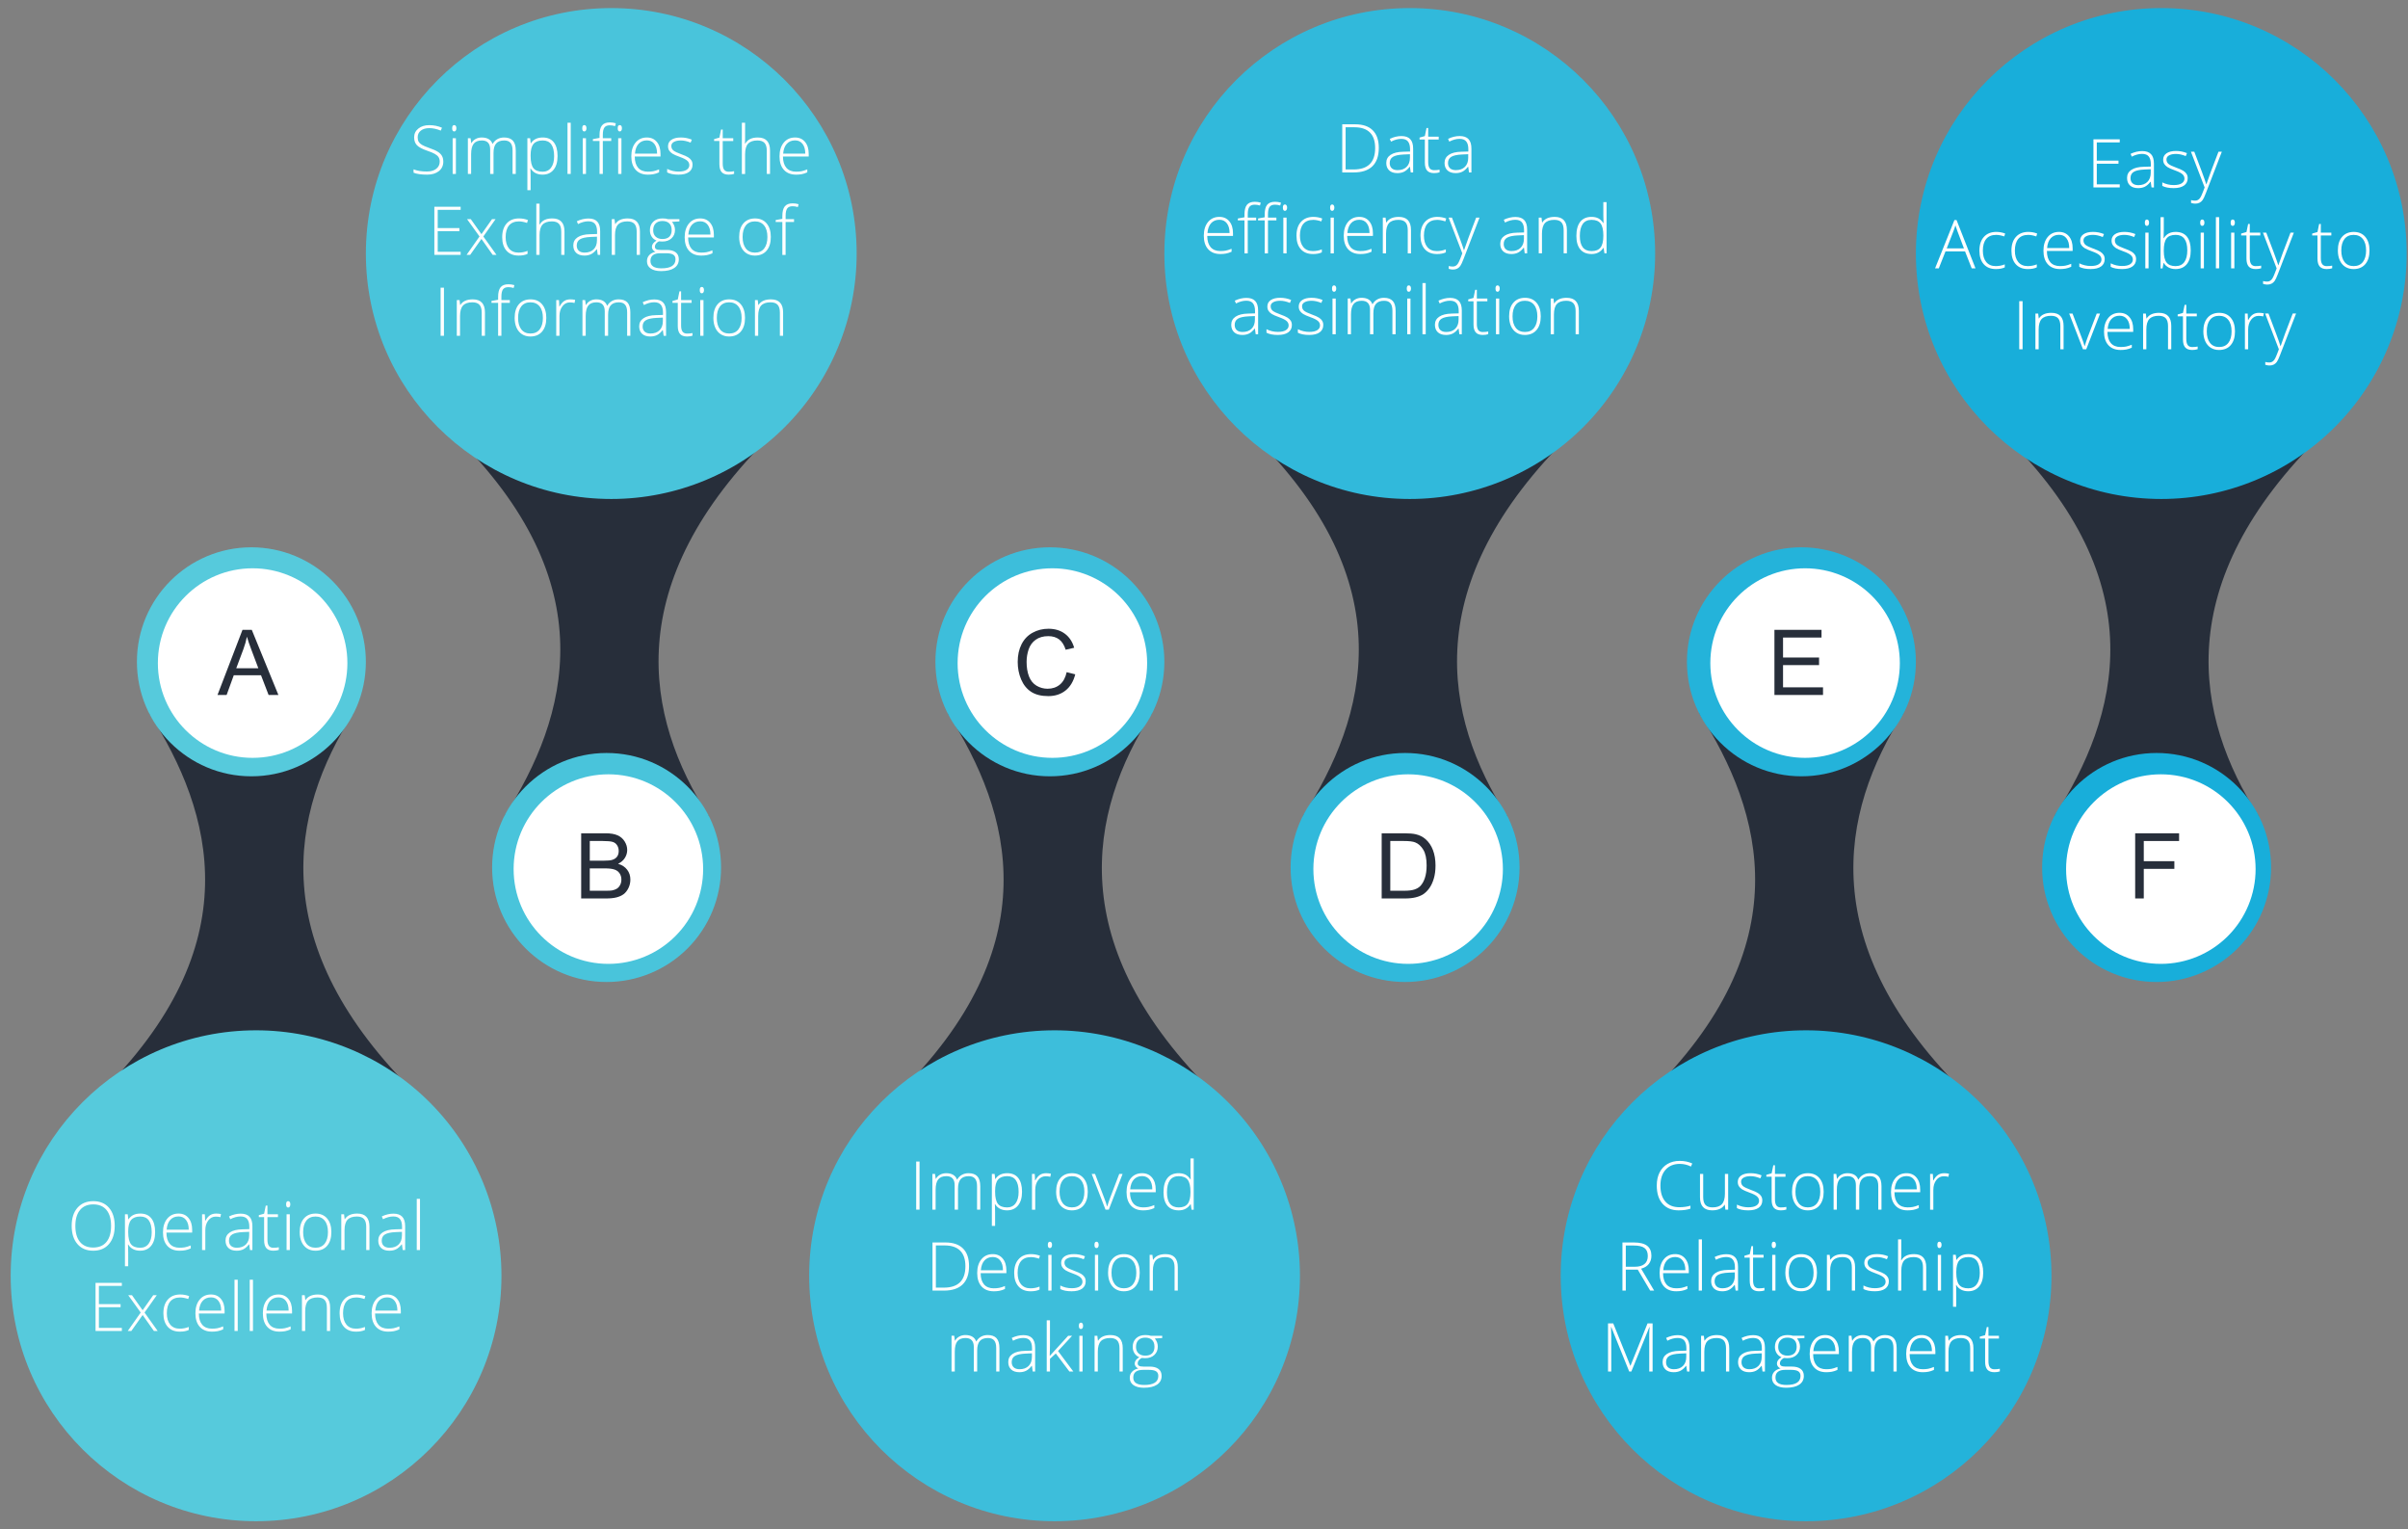 <?xml version="1.0" encoding="UTF-8" standalone="no"?>
<!-- Created with Inkscape (http://www.inkscape.org/) -->

<svg
   xmlns:dc="http://purl.org/dc/elements/1.1/"
   xmlns:cc="http://creativecommons.org/ns#"
   xmlns:rdf="http://www.w3.org/1999/02/22-rdf-syntax-ns#"
   xmlns:svg="http://www.w3.org/2000/svg"
   xmlns="http://www.w3.org/2000/svg"
   xmlns:sodipodi="http://sodipodi.sourceforge.net/DTD/sodipodi-0.dtd"
   xmlns:inkscape="http://www.inkscape.org/namespaces/inkscape"
   width="252mm"
   height="160mm"
   viewBox="0 0 252 160"
   version="1.1"
   id="svg27190"
   inkscape:version="0.92.3 (2405546, 2018-03-11)"
   sodipodi:docname="Engineering.svg">
  <rect x="0" y="0" width="252" height="160" fill="#808080" stroke="none"/>
  <defs
     id="defs27184">
    <filter
       filterUnits="userSpaceOnUse"
       id="shadowFilter-g8e60768e66_12_0.1">
      <feGaussianBlur
         id="feGaussianBlur27748"
         result="blur"
         stdDeviation="8.0"
         in="SourceAlpha" />
      <feComponentTransfer
         id="feComponentTransfer27758"
         in="blur"
         style="color-interpolation-filters:sRGB">
        <feFuncR
           id="feFuncR27750"
           intercept="0.02"
           slope="0"
           type="linear" />
        <feFuncG
           id="feFuncG27752"
           intercept="0.329"
           slope="0"
           type="linear" />
        <feFuncB
           id="feFuncB27754"
           intercept="0.427"
           slope="0"
           type="linear" />
        <feFuncA
           id="feFuncA27756"
           intercept="0"
           slope="0.4"
           type="linear" />
      </feComponentTransfer>
    </filter>
    <filter
       filterUnits="userSpaceOnUse"
       id="shadowFilter-g8e60768e66_12_0.2">
      <feGaussianBlur
         id="feGaussianBlur27786"
         result="blur"
         stdDeviation="8.0"
         in="SourceAlpha" />
      <feComponentTransfer
         id="feComponentTransfer27796"
         in="blur"
         style="color-interpolation-filters:sRGB">
        <feFuncR
           id="feFuncR27788"
           intercept="0.02"
           slope="0"
           type="linear" />
        <feFuncG
           id="feFuncG27790"
           intercept="0.329"
           slope="0"
           type="linear" />
        <feFuncB
           id="feFuncB27792"
           intercept="0.427"
           slope="0"
           type="linear" />
        <feFuncA
           id="feFuncA27794"
           intercept="0"
           slope="0.4"
           type="linear" />
      </feComponentTransfer>
    </filter>
    <filter
       filterUnits="userSpaceOnUse"
       id="shadowFilter-g8e60768e66_12_0.3">
      <feGaussianBlur
         id="feGaussianBlur27826"
         result="blur"
         stdDeviation="8.0"
         in="SourceAlpha" />
      <feComponentTransfer
         id="feComponentTransfer27836"
         in="blur"
         style="color-interpolation-filters:sRGB">
        <feFuncR
           id="feFuncR27828"
           intercept="0.02"
           slope="0"
           type="linear" />
        <feFuncG
           id="feFuncG27830"
           intercept="0.329"
           slope="0"
           type="linear" />
        <feFuncB
           id="feFuncB27832"
           intercept="0.427"
           slope="0"
           type="linear" />
        <feFuncA
           id="feFuncA27834"
           intercept="0"
           slope="0.4"
           type="linear" />
      </feComponentTransfer>
    </filter>
    <filter
       filterUnits="userSpaceOnUse"
       id="shadowFilter-g8e60768e66_12_0.4">
      <feGaussianBlur
         id="feGaussianBlur27866"
         result="blur"
         stdDeviation="8.0"
         in="SourceAlpha" />
      <feComponentTransfer
         id="feComponentTransfer27876"
         in="blur"
         style="color-interpolation-filters:sRGB">
        <feFuncR
           id="feFuncR27868"
           intercept="0.02"
           slope="0"
           type="linear" />
        <feFuncG
           id="feFuncG27870"
           intercept="0.329"
           slope="0"
           type="linear" />
        <feFuncB
           id="feFuncB27872"
           intercept="0.427"
           slope="0"
           type="linear" />
        <feFuncA
           id="feFuncA27874"
           intercept="0"
           slope="0.4"
           type="linear" />
      </feComponentTransfer>
    </filter>
    <filter
       filterUnits="userSpaceOnUse"
       id="shadowFilter-g8e60768e66_12_0.5">
      <feGaussianBlur
         id="feGaussianBlur27906"
         result="blur"
         stdDeviation="8.0"
         in="SourceAlpha" />
      <feComponentTransfer
         id="feComponentTransfer27916"
         in="blur"
         style="color-interpolation-filters:sRGB">
        <feFuncR
           id="feFuncR27908"
           intercept="0.02"
           slope="0"
           type="linear" />
        <feFuncG
           id="feFuncG27910"
           intercept="0.329"
           slope="0"
           type="linear" />
        <feFuncB
           id="feFuncB27912"
           intercept="0.427"
           slope="0"
           type="linear" />
        <feFuncA
           id="feFuncA27914"
           intercept="0"
           slope="0.4"
           type="linear" />
      </feComponentTransfer>
    </filter>
    <filter
       filterUnits="userSpaceOnUse"
       id="shadowFilter-g8e60768e66_12_0.6">
      <feGaussianBlur
         id="feGaussianBlur27946"
         result="blur"
         stdDeviation="8.0"
         in="SourceAlpha" />
      <feComponentTransfer
         id="feComponentTransfer27956"
         in="blur"
         style="color-interpolation-filters:sRGB">
        <feFuncR
           id="feFuncR27948"
           intercept="0.02"
           slope="0"
           type="linear" />
        <feFuncG
           id="feFuncG27950"
           intercept="0.329"
           slope="0"
           type="linear" />
        <feFuncB
           id="feFuncB27952"
           intercept="0.427"
           slope="0"
           type="linear" />
        <feFuncA
           id="feFuncA27954"
           intercept="0"
           slope="0.4"
           type="linear" />
      </feComponentTransfer>
    </filter>
    <defs
       id="defs27761">
      <filter
         filterUnits="userSpaceOnUse"
         id="filter28049">
        <feGaussianBlur
           id="feGaussianBlur28037"
           result="blur"
           stdDeviation="8.0"
           in="SourceAlpha" />
        <feComponentTransfer
           id="feComponentTransfer28047"
           in="blur"
           style="color-interpolation-filters:sRGB">
          <feFuncR
             id="feFuncR28039"
             intercept="0.02"
             slope="0"
             type="linear" />
          <feFuncG
             id="feFuncG28041"
             intercept="0.329"
             slope="0"
             type="linear" />
          <feFuncB
             id="feFuncB28043"
             intercept="0.427"
             slope="0"
             type="linear" />
          <feFuncA
             id="feFuncA28045"
             intercept="0"
             slope="0.4"
             type="linear" />
        </feComponentTransfer>
      </filter>
    </defs>
    <defs
       id="defs27799">
      <filter
         filterUnits="userSpaceOnUse"
         id="filter28076">
        <feGaussianBlur
           id="feGaussianBlur28064"
           result="blur"
           stdDeviation="8.0"
           in="SourceAlpha" />
        <feComponentTransfer
           id="feComponentTransfer28074"
           in="blur"
           style="color-interpolation-filters:sRGB">
          <feFuncR
             id="feFuncR28066"
             intercept="0.02"
             slope="0"
             type="linear" />
          <feFuncG
             id="feFuncG28068"
             intercept="0.329"
             slope="0"
             type="linear" />
          <feFuncB
             id="feFuncB28070"
             intercept="0.427"
             slope="0"
             type="linear" />
          <feFuncA
             id="feFuncA28072"
             intercept="0"
             slope="0.4"
             type="linear" />
        </feComponentTransfer>
      </filter>
    </defs>
    <defs
       id="defs27839">
      <filter
         filterUnits="userSpaceOnUse"
         id="filter28104">
        <feGaussianBlur
           id="feGaussianBlur28092"
           result="blur"
           stdDeviation="8.0"
           in="SourceAlpha" />
        <feComponentTransfer
           id="feComponentTransfer28102"
           in="blur"
           style="color-interpolation-filters:sRGB">
          <feFuncR
             id="feFuncR28094"
             intercept="0.02"
             slope="0"
             type="linear" />
          <feFuncG
             id="feFuncG28096"
             intercept="0.329"
             slope="0"
             type="linear" />
          <feFuncB
             id="feFuncB28098"
             intercept="0.427"
             slope="0"
             type="linear" />
          <feFuncA
             id="feFuncA28100"
             intercept="0"
             slope="0.4"
             type="linear" />
        </feComponentTransfer>
      </filter>
    </defs>
    <defs
       id="defs27879">
      <filter
         filterUnits="userSpaceOnUse"
         id="filter28132">
        <feGaussianBlur
           id="feGaussianBlur28120"
           result="blur"
           stdDeviation="8.0"
           in="SourceAlpha" />
        <feComponentTransfer
           id="feComponentTransfer28130"
           in="blur"
           style="color-interpolation-filters:sRGB">
          <feFuncR
             id="feFuncR28122"
             intercept="0.02"
             slope="0"
             type="linear" />
          <feFuncG
             id="feFuncG28124"
             intercept="0.329"
             slope="0"
             type="linear" />
          <feFuncB
             id="feFuncB28126"
             intercept="0.427"
             slope="0"
             type="linear" />
          <feFuncA
             id="feFuncA28128"
             intercept="0"
             slope="0.4"
             type="linear" />
        </feComponentTransfer>
      </filter>
    </defs>
    <defs
       id="defs27919">
      <filter
         filterUnits="userSpaceOnUse"
         id="filter28160">
        <feGaussianBlur
           id="feGaussianBlur28148"
           result="blur"
           stdDeviation="8.0"
           in="SourceAlpha" />
        <feComponentTransfer
           id="feComponentTransfer28158"
           in="blur"
           style="color-interpolation-filters:sRGB">
          <feFuncR
             id="feFuncR28150"
             intercept="0.02"
             slope="0"
             type="linear" />
          <feFuncG
             id="feFuncG28152"
             intercept="0.329"
             slope="0"
             type="linear" />
          <feFuncB
             id="feFuncB28154"
             intercept="0.427"
             slope="0"
             type="linear" />
          <feFuncA
             id="feFuncA28156"
             intercept="0"
             slope="0.4"
             type="linear" />
        </feComponentTransfer>
      </filter>
    </defs>
    <defs
       id="defs27959">
      <filter
         filterUnits="userSpaceOnUse"
         id="filter28188">
        <feGaussianBlur
           id="feGaussianBlur28176"
           result="blur"
           stdDeviation="8.0"
           in="SourceAlpha" />
        <feComponentTransfer
           id="feComponentTransfer28186"
           in="blur"
           style="color-interpolation-filters:sRGB">
          <feFuncR
             id="feFuncR28178"
             intercept="0.02"
             slope="0"
             type="linear" />
          <feFuncG
             id="feFuncG28180"
             intercept="0.329"
             slope="0"
             type="linear" />
          <feFuncB
             id="feFuncB28182"
             intercept="0.427"
             slope="0"
             type="linear" />
          <feFuncA
             id="feFuncA28184"
             intercept="0"
             slope="0.4"
             type="linear" />
        </feComponentTransfer>
      </filter>
    </defs>
  </defs>
  <sodipodi:namedview
     id="base"
     pagecolor="#ffffff"
     bordercolor="#666666"
     borderopacity="1.0"
     inkscape:pageopacity="0.0"
     inkscape:pageshadow="2"
     inkscape:zoom="0.49497475"
     inkscape:cx="168.93963"
     inkscape:cy="710.8991"
     inkscape:document-units="mm"
     inkscape:current-layer="layer1"
     showgrid="false"
     inkscape:pagecheckerboard="true"
     inkscape:window-width="1920"
     inkscape:window-height="1017"
     inkscape:window-x="-8"
     inkscape:window-y="-8"
     inkscape:window-maximized="1" />
  <g
     inkscape:label="Layer 1"
     inkscape:groupmode="layer"
     id="layer1"
     transform="translate(0,-137)">
    <g
       id="g28522"
       transform="translate(39.063,-32.609)">
      <path
         style="fill:#272e3a;fill-rule:evenodd;stroke:none;stroke-width:0.265;stroke-linecap:square;stroke-miterlimit:10"
         inkscape:connector-curvature="0"
         d="m -2.071,244.206 c -6.681,10.433 -9.354,24.345 6.681,39.995 -33.407,0 -33.407,0 -33.407,0 16.035,-15.65 12.026,-29.561 5.345,-39.995 z"
         id="path27740" />
      <path
         style="fill:#56cadc;fill-rule:evenodd;stroke:none;stroke-width:0.265;stroke-linecap:square;stroke-miterlimit:10"
         inkscape:connector-curvature="0"
         d="m -24.735,238.849 v 0 c 0,-6.616 5.364,-11.98 11.98,-11.98 v 0 c 3.177,0 6.225,1.262 8.471,3.509 2.247,2.247 3.509,5.294 3.509,8.471 v 0 c 0,6.616 -5.364,11.98 -11.98,11.98 v 0 c -6.616,0 -11.98,-5.364 -11.98,-11.98 z"
         id="path27742" />
      <g
         transform="matrix(0.265,0,0,0.265,-95.016,154.359)"
         id="g8e60768e66_12_0.1"
         style="fill:none;stroke:none;stroke-linecap:square;stroke-miterlimit:10">
        <path
           style="fill:#ffffff;fill-rule:evenodd"
           inkscape:connector-curvature="0"
           d="m 273.488,319.332 v 0 c 0,-20.667 16.754,-37.421 37.421,-37.421 v 0 c 9.925,0 19.443,3.943 26.46,10.96 7.018,7.018 10.96,16.536 10.96,26.46 v 0 c 0,20.667 -16.754,37.421 -37.421,37.421 v 0 c -20.667,0 -37.421,-16.754 -37.421,-37.421 z"
           id="path27763" />
      </g>
      <path
         style="fill:#56cadc;fill-rule:evenodd;stroke:none;stroke-width:0.265;stroke-linecap:square;stroke-miterlimit:10"
         inkscape:connector-curvature="0"
         d="m -37.946,303.084 v 0 c 0,-14.183 11.497,-25.68 25.68,-25.68 v 0 c 6.811,0 13.343,2.706 18.159,7.522 4.816,4.816 7.522,11.348 7.522,18.159 v 0 c 0,14.183 -11.497,25.68 -25.68,25.68 v 0 c -14.183,0 -25.68,-11.497 -25.68,-25.68 z"
         id="path27766" />
      <path
         style="fill:#000000;fill-opacity:0;fill-rule:evenodd;stroke:none;stroke-width:0.265;stroke-linecap:square;stroke-miterlimit:10"
         inkscape:connector-curvature="0"
         d="m -17.614,230.231 h 10.696 v 14.103 H -17.614 Z"
         id="path27768" />
      <path
         style="fill:#272e3a;fill-rule:nonzero;stroke:none;stroke-width:0.265;stroke-linecap:square;stroke-miterlimit:10"
         inkscape:connector-curvature="0"
         d="m -16.303,242.322 2.617,-6.817 h 0.972 l 2.786,6.817 h -1.025 l -0.794,-2.063 h -2.853 l -0.748,2.063 z m 1.964,-2.799 h 2.311 l -0.711,-1.889 q -0.327,-0.86 -0.484,-1.41 -0.128,0.653 -0.368,1.302 z"
         id="path27770" />
      <path
         style="fill:#000000;fill-opacity:0;fill-rule:evenodd;stroke:none;stroke-width:0.265;stroke-linecap:square;stroke-miterlimit:10"
         inkscape:connector-curvature="0"
         d="m -38.924,292.561 h 51.361 v 19.663 h -51.361 z"
         id="path27772" />
      <path
         style="fill:#ffffff;fill-rule:nonzero;stroke:none;stroke-width:0.265;stroke-linecap:square;stroke-miterlimit:10"
         inkscape:connector-curvature="0"
         d="m -27.059,297.866 q 0,1.199 -0.599,1.898 -0.599,0.699 -1.654,0.699 -1.05,0 -1.65,-0.699 -0.599,-0.699 -0.599,-1.902 0,-1.203 0.604,-1.893 0.608,-0.69 1.654,-0.69 1.054,0 1.65,0.695 0.595,0.695 0.595,1.893 z m -4.118,0 q 0,1.083 0.48,1.674 0.484,0.591 1.385,0.591 0.91,0 1.389,-0.587 0.484,-0.587 0.484,-1.678 0,-1.087 -0.484,-1.666 -0.48,-0.583 -1.381,-0.583 -0.897,0 -1.385,0.587 -0.488,0.587 -0.488,1.662 z m 6.791,2.596 q -0.864,0 -1.261,-0.649 h -0.025 l 0.012,0.289 q 0.012,0.256 0.012,0.558 v 1.426 h -0.339 v -5.436 h 0.289 l 0.062,0.533 h 0.021 q 0.389,-0.608 1.236,-0.608 0.757,0 1.153,0.5 0.397,0.496 0.397,1.447 0,0.922 -0.418,1.43 -0.418,0.508 -1.141,0.508 z m -0.008,-0.306 q 0.575,0 0.889,-0.426 0.318,-0.426 0.318,-1.195 0,-1.65 -1.191,-1.65 -0.657,0 -0.963,0.36 -0.306,0.36 -0.306,1.174 v 0.107 q 0,0.881 0.294,1.257 0.298,0.372 0.959,0.372 z m 4.115,0.306 q -0.814,0 -1.273,-0.504 -0.455,-0.504 -0.455,-1.41 0,-0.893 0.438,-1.43 0.442,-0.542 1.191,-0.542 0.661,0 1.042,0.463 0.384,0.459 0.384,1.253 v 0.277 h -2.695 q 0.004,0.769 0.356,1.178 0.356,0.405 1.013,0.405 0.322,0 0.562,-0.045 0.244,-0.045 0.616,-0.194 v 0.31 q -0.314,0.141 -0.583,0.19 -0.269,0.05 -0.595,0.05 z m -0.099,-3.584 q -0.542,0 -0.868,0.36 -0.327,0.356 -0.38,1.025 h 2.315 q 0,-0.649 -0.285,-1.017 -0.281,-0.368 -0.781,-0.368 z m 3.933,-0.302 q 0.24,0 0.508,0.05 l -0.062,0.327 q -0.236,-0.058 -0.488,-0.058 -0.48,0 -0.785,0.405 -0.306,0.405 -0.306,1.025 v 2.067 h -0.339 v -3.741 h 0.289 l 0.033,0.674 h 0.025 q 0.232,-0.413 0.492,-0.579 0.26,-0.17 0.633,-0.17 z m 3.543,3.816 -0.083,-0.591 h -0.029 q -0.281,0.36 -0.583,0.513 -0.298,0.149 -0.703,0.149 -0.55,0 -0.856,-0.281 -0.306,-0.285 -0.306,-0.785 0,-0.546 0.455,-0.848 0.455,-0.306 1.319,-0.322 l 0.715,-0.021 v -0.248 q 0,-0.533 -0.219,-0.806 -0.215,-0.273 -0.699,-0.273 -0.517,0 -1.075,0.289 l -0.128,-0.294 q 0.616,-0.289 1.22,-0.289 0.616,0 0.918,0.322 0.306,0.318 0.306,0.996 v 2.489 z m -1.377,-0.24 q 0.599,0 0.947,-0.343 0.347,-0.343 0.347,-0.955 v -0.368 l -0.657,0.029 q -0.785,0.037 -1.124,0.248 -0.335,0.207 -0.335,0.649 0,0.351 0.215,0.546 0.215,0.194 0.608,0.194 z m 3.832,0.004 q 0.322,0 0.562,-0.054 v 0.277 q -0.248,0.083 -0.571,0.083 -0.496,0 -0.732,-0.265 -0.236,-0.269 -0.236,-0.835 v -2.418 h -0.554 v -0.198 l 0.554,-0.157 0.174,-0.848 h 0.174 v 0.91 h 1.1 v 0.294 h -1.1 v 2.369 q 0,0.43 0.149,0.637 0.153,0.207 0.48,0.207 z m 1.713,0.236 h -0.339 v -3.741 h 0.339 z m -0.389,-4.783 q 0,-0.331 0.215,-0.331 0.107,0 0.165,0.087 0.062,0.087 0.062,0.244 0,0.153 -0.062,0.244 -0.058,0.091 -0.165,0.091 -0.215,0 -0.215,-0.335 z m 4.736,2.906 q 0,0.918 -0.442,1.435 -0.442,0.513 -1.228,0.513 -0.492,0 -0.868,-0.236 -0.372,-0.24 -0.575,-0.682 -0.198,-0.446 -0.198,-1.029 0,-0.918 0.442,-1.426 0.446,-0.513 1.22,-0.513 0.773,0 1.211,0.521 0.438,0.517 0.438,1.418 z m -2.952,0 q 0,0.773 0.339,1.207 0.339,0.43 0.959,0.43 0.62,0 0.959,-0.43 0.339,-0.434 0.339,-1.207 0,-0.773 -0.343,-1.199 -0.343,-0.43 -0.963,-0.43 -0.62,0 -0.955,0.426 -0.335,0.426 -0.335,1.203 z m 6.601,1.877 v -2.427 q 0,-0.566 -0.24,-0.823 -0.236,-0.256 -0.736,-0.256 -0.67,0 -0.984,0.339 -0.31,0.339 -0.31,1.1 v 2.067 h -0.339 v -3.741 h 0.289 l 0.062,0.513 h 0.021 q 0.368,-0.587 1.298,-0.587 1.277,0 1.277,1.368 v 2.447 z m 3.821,0 -0.083,-0.591 h -0.029 q -0.281,0.36 -0.583,0.513 -0.298,0.149 -0.703,0.149 -0.55,0 -0.856,-0.281 -0.306,-0.285 -0.306,-0.785 0,-0.546 0.455,-0.847 0.455,-0.306 1.319,-0.322 l 0.715,-0.021 v -0.248 q 0,-0.533 -0.219,-0.806 -0.215,-0.273 -0.699,-0.273 -0.517,0 -1.075,0.289 L 0.893,296.874 q 0.616,-0.289 1.22,-0.289 0.616,0 0.918,0.322 0.306,0.318 0.306,0.996 v 2.489 z M 1.707,300.153 q 0.599,0 0.947,-0.343 0.347,-0.343 0.347,-0.955 v -0.368 l -0.657,0.029 q -0.785,0.037 -1.124,0.248 -0.335,0.207 -0.335,0.649 0,0.351 0.215,0.546 0.215,0.194 0.608,0.194 z m 3.182,0.24 H 4.551 v -5.358 h 0.339 z"
         id="path27774" />
      <path
         style="fill:#ffffff;fill-rule:nonzero;stroke:none;stroke-width:0.265;stroke-linecap:square;stroke-miterlimit:10"
         inkscape:connector-curvature="0"
         d="m -26.312,308.859 h -2.753 v -5.035 h 2.753 v 0.322 h -2.402 v 1.906 h 2.27 v 0.322 h -2.27 v 2.162 h 2.402 z m 1.973,-1.927 -1.306,-1.815 h 0.393 l 1.116,1.575 1.108,-1.575 h 0.372 l -1.282,1.815 1.377,1.927 h -0.397 l -1.178,-1.67 -1.182,1.67 h -0.376 z m 4.087,1.997 q -0.802,0 -1.257,-0.504 -0.455,-0.508 -0.455,-1.414 0,-0.93 0.471,-1.447 0.471,-0.521 1.294,-0.521 0.484,0 0.93,0.17 l -0.095,0.302 q -0.484,-0.161 -0.843,-0.161 -0.69,0 -1.046,0.426 -0.351,0.426 -0.351,1.224 0,0.757 0.351,1.186 0.356,0.43 0.992,0.43 0.513,0 0.951,-0.182 v 0.314 q -0.36,0.178 -0.943,0.178 z m 3.367,0 q -0.814,0 -1.273,-0.504 -0.455,-0.504 -0.455,-1.41 0,-0.893 0.438,-1.43 0.442,-0.542 1.191,-0.542 0.661,0 1.042,0.463 0.384,0.459 0.384,1.253 v 0.277 h -2.695 q 0.004,0.769 0.356,1.178 0.356,0.405 1.013,0.405 0.322,0 0.562,-0.045 0.244,-0.045 0.616,-0.194 v 0.31 q -0.314,0.141 -0.583,0.19 -0.269,0.05 -0.595,0.05 z m -0.099,-3.584 q -0.542,0 -0.868,0.36 -0.327,0.356 -0.38,1.025 h 2.315 q 0,-0.649 -0.285,-1.017 -0.281,-0.368 -0.781,-0.368 z m 2.8,3.514 h -0.339 v -5.358 h 0.339 z m 1.594,0 h -0.339 v -5.358 h 0.339 z m 2.764,0.07 q -0.814,0 -1.273,-0.504 -0.455,-0.504 -0.455,-1.41 0,-0.893 0.438,-1.43 0.442,-0.542 1.191,-0.542 0.661,0 1.042,0.463 0.384,0.459 0.384,1.253 v 0.277 H -11.193 q 0.004,0.769 0.356,1.178 0.356,0.405 1.013,0.405 0.322,0 0.562,-0.045 0.244,-0.045 0.616,-0.194 v 0.31 q -0.314,0.141 -0.583,0.19 -0.269,0.05 -0.595,0.05 z m -0.099,-3.584 q -0.542,0 -0.868,0.36 -0.327,0.356 -0.38,1.025 h 2.315 q 0,-0.649 -0.285,-1.017 -0.281,-0.368 -0.781,-0.368 z m 5.07,3.514 v -2.427 q 0,-0.566 -0.24,-0.823 -0.236,-0.256 -0.736,-0.256 -0.67,0 -0.984,0.339 -0.31,0.339 -0.31,1.1 v 2.067 h -0.339 v -3.741 h 0.289 l 0.062,0.513 h 0.021 q 0.368,-0.587 1.298,-0.587 1.277,0 1.277,1.368 v 2.447 z m 3.044,0.07 q -0.802,0 -1.257,-0.504 -0.455,-0.508 -0.455,-1.414 0,-0.93 0.471,-1.447 0.471,-0.521 1.294,-0.521 0.484,0 0.93,0.17 l -0.095,0.302 q -0.484,-0.161 -0.843,-0.161 -0.69,0 -1.046,0.426 -0.351,0.426 -0.351,1.224 0,0.757 0.351,1.186 0.356,0.43 0.992,0.43 0.513,0 0.951,-0.182 v 0.314 q -0.36,0.178 -0.943,0.178 z m 3.367,0 q -0.814,0 -1.273,-0.504 -0.455,-0.504 -0.455,-1.41 0,-0.893 0.438,-1.43 0.442,-0.542 1.191,-0.542 0.661,0 1.042,0.463 0.384,0.459 0.384,1.253 v 0.277 H 0.188 q 0.004,0.769 0.356,1.178 0.356,0.405 1.013,0.405 0.322,0 0.562,-0.045 0.244,-0.045 0.616,-0.194 v 0.31 q -0.314,0.141 -0.583,0.19 -0.269,0.05 -0.595,0.05 z m -0.099,-3.584 q -0.542,0 -0.868,0.36 -0.327,0.356 -0.38,1.025 H 2.524 q 0,-0.649 -0.285,-1.017 -0.281,-0.368 -0.781,-0.368 z"
         id="path27776" />
      <path
         style="fill:#272e3a;fill-rule:evenodd;stroke:none;stroke-width:0.265;stroke-linecap:square;stroke-miterlimit:10"
         inkscape:connector-curvature="0"
         d="m 35.101,255.012 c -6.681,-10.433 -9.354,-24.345 6.681,-39.995 -33.407,0 -33.407,0 -33.407,0 16.035,15.65 12.026,29.561 5.345,39.995 z"
         id="path27778" />
      <path
         style="fill:#49c4db;fill-rule:evenodd;stroke:none;stroke-width:0.265;stroke-linecap:square;stroke-miterlimit:10"
         inkscape:connector-curvature="0"
         d="m 12.437,260.369 v 0 c 0,6.616 5.364,11.98 11.98,11.98 v 0 c 3.177,0 6.224,-1.262 8.471,-3.509 2.247,-2.247 3.509,-5.294 3.509,-8.471 v 0 c 0,-6.616 -5.364,-11.98 -11.98,-11.98 v 0 c -6.616,0 -11.98,5.364 -11.98,11.98 z"
         id="path27780" />
      <g
         transform="matrix(0.265,0,0,0.265,-95.016,154.359)"
         id="g8e60768e66_12_0.2"
         style="fill:none;stroke:none;stroke-linecap:square;stroke-miterlimit:10">
        <path
           style="fill:#ffffff;fill-rule:evenodd"
           inkscape:connector-curvature="0"
           d="m 413.98,400.668 v 0 c 0,20.667 16.754,37.421 37.421,37.421 v 0 c 9.925,0 19.443,-3.942 26.46,-10.96 7.018,-7.018 10.96,-16.536 10.96,-26.46 v 0 c 0,-20.667 -16.754,-37.421 -37.421,-37.421 v 0 c -20.667,0 -37.421,16.754 -37.421,37.421 z"
           id="path27801" />
      </g>
      <path
         style="fill:#49c4db;fill-rule:evenodd;stroke:none;stroke-width:0.265;stroke-linecap:square;stroke-miterlimit:10"
         inkscape:connector-curvature="0"
         d="m -0.774,196.135 v 0 c 0,14.183 11.497,25.68 25.68,25.68 v 0 c 6.811,0 13.343,-2.706 18.159,-7.522 4.816,-4.816 7.522,-11.348 7.522,-18.159 v 0 c 0,-14.183 -11.497,-25.68 -25.68,-25.68 v 0 c -14.183,0 -25.68,11.497 -25.68,25.68 z"
         id="path27804" />
      <path
         style="fill:#000000;fill-opacity:0;fill-rule:evenodd;stroke:none;stroke-width:0.265;stroke-linecap:square;stroke-miterlimit:10"
         inkscape:connector-curvature="0"
         d="M 19.736,252.575 H 30.076 V 266.678 H 19.736 Z"
         id="path27806" />
      <path
         style="fill:#272e3a;fill-rule:nonzero;stroke:none;stroke-width:0.265;stroke-linecap:square;stroke-miterlimit:10"
         inkscape:connector-curvature="0"
         d="m 21.758,263.608 v -6.817 h 2.555 q 0.781,0 1.253,0.211 0.471,0.207 0.74,0.637 0.269,0.43 0.269,0.897 0,0.438 -0.24,0.827 -0.236,0.384 -0.715,0.62 0.62,0.182 0.951,0.62 0.335,0.434 0.335,1.029 0,0.48 -0.203,0.893 -0.203,0.409 -0.5,0.633 -0.298,0.223 -0.748,0.339 -0.446,0.112 -1.1,0.112 z m 0.901,-3.952 h 1.472 q 0.599,0 0.86,-0.079 0.347,-0.103 0.521,-0.339 0.174,-0.236 0.174,-0.595 0,-0.339 -0.165,-0.595 -0.161,-0.26 -0.463,-0.356 -0.302,-0.095 -1.038,-0.095 h -1.36 z m 0,3.146 h 1.695 q 0.438,0 0.616,-0.029 0.31,-0.058 0.517,-0.186 0.211,-0.132 0.343,-0.38 0.136,-0.248 0.136,-0.575 0,-0.38 -0.194,-0.661 -0.194,-0.281 -0.542,-0.393 -0.347,-0.116 -0.996,-0.116 h -1.575 z"
         id="path27808" />
      <path
         style="fill:#000000;fill-opacity:0;fill-rule:evenodd;stroke:none;stroke-width:0.265;stroke-linecap:square;stroke-miterlimit:10"
         inkscape:connector-curvature="0"
         d="M -0.775,179.979 H 50.586 v 28.213 H -0.775 Z"
         id="path27810" />
      <path
         style="fill:#ffffff;fill-rule:nonzero;stroke:none;stroke-width:0.265;stroke-linecap:square;stroke-miterlimit:10"
         inkscape:connector-curvature="0"
         d="m 7.329,186.512 q 0,0.628 -0.463,1 -0.463,0.368 -1.232,0.368 -0.922,0 -1.418,-0.203 v -0.351 q 0.546,0.227 1.389,0.227 0.62,0 0.984,-0.281 0.364,-0.285 0.364,-0.748 0,-0.285 -0.12,-0.471 -0.12,-0.19 -0.393,-0.343 -0.273,-0.157 -0.802,-0.335 -0.769,-0.265 -1.067,-0.571 -0.294,-0.31 -0.294,-0.823 0,-0.566 0.442,-0.922 0.446,-0.356 1.141,-0.356 0.707,0 1.331,0.269 l -0.128,0.302 q -0.624,-0.26 -1.199,-0.26 -0.554,0 -0.885,0.26 -0.331,0.256 -0.331,0.699 0,0.281 0.099,0.459 0.103,0.178 0.331,0.322 0.232,0.141 0.794,0.343 0.591,0.203 0.885,0.393 0.298,0.19 0.434,0.434 0.136,0.244 0.136,0.587 z m 1.317,1.298 H 8.307 v -3.741 h 0.339 z m -0.389,-4.783 q 0,-0.331 0.215,-0.331 0.107,0 0.165,0.087 0.062,0.087 0.062,0.244 0,0.153 -0.062,0.244 -0.058,0.091 -0.165,0.091 -0.215,0 -0.215,-0.335 z m 6.32,4.783 v -2.456 q 0,-0.546 -0.215,-0.798 -0.211,-0.252 -0.653,-0.252 -0.575,0 -0.852,0.318 -0.273,0.314 -0.273,0.992 v 2.195 h -0.351 v -2.559 q 0,-0.947 -0.868,-0.947 -0.587,0 -0.856,0.343 -0.269,0.343 -0.269,1.096 v 2.067 H 9.901 v -3.741 h 0.281 l 0.07,0.513 h 0.021 q 0.157,-0.281 0.442,-0.434 0.285,-0.153 0.628,-0.153 0.889,0 1.137,0.666 h 0.017 q 0.182,-0.322 0.488,-0.492 0.31,-0.174 0.703,-0.174 0.612,0 0.918,0.327 0.306,0.327 0.306,1.042 v 2.447 z m 3.151,0.07 q -0.864,0 -1.261,-0.649 h -0.025 l 0.012,0.289 q 0.012,0.256 0.012,0.558 v 1.426 H 16.128 v -5.436 h 0.289 l 0.062,0.533 h 0.021 q 0.389,-0.608 1.236,-0.608 0.757,0 1.153,0.5 0.397,0.496 0.397,1.447 0,0.922 -0.418,1.43 -0.418,0.508 -1.141,0.508 z m -0.008,-0.306 q 0.575,0 0.889,-0.426 0.318,-0.426 0.318,-1.195 0,-1.65 -1.191,-1.65 -0.657,0 -0.963,0.36 -0.306,0.36 -0.306,1.174 v 0.107 q 0,0.881 0.294,1.257 0.298,0.372 0.959,0.372 z m 2.945,0.236 h -0.339 v -5.358 h 0.339 z m 1.594,0 h -0.339 v -3.741 h 0.339 z m -0.389,-4.783 q 0,-0.331 0.215,-0.331 0.107,0 0.165,0.087 0.062,0.087 0.062,0.244 0,0.153 -0.062,0.244 -0.058,0.091 -0.165,0.091 -0.215,0 -0.215,-0.335 z m 3.033,1.335 h -0.881 v 3.448 h -0.343 v -3.448 h -0.695 v -0.198 l 0.695,-0.128 v -0.289 q 0,-0.69 0.252,-1.009 0.256,-0.322 0.831,-0.322 0.31,0 0.62,0.091 l -0.079,0.298 q -0.277,-0.087 -0.55,-0.087 -0.397,0 -0.566,0.236 -0.165,0.236 -0.165,0.765 v 0.351 h 0.881 z m 1.067,3.448 H 25.631 v -3.741 h 0.339 z m -0.389,-4.783 q 0,-0.331 0.215,-0.331 0.107,0 0.165,0.087 0.062,0.087 0.062,0.244 0,0.153 -0.062,0.244 -0.058,0.091 -0.165,0.091 -0.215,0 -0.215,-0.335 z m 3.151,4.853 q -0.814,0 -1.273,-0.504 -0.455,-0.504 -0.455,-1.41 0,-0.893 0.438,-1.43 0.442,-0.542 1.191,-0.542 0.661,0 1.042,0.463 0.384,0.459 0.384,1.253 v 0.277 h -2.695 q 0.004,0.769 0.356,1.178 0.356,0.405 1.013,0.405 0.322,0 0.562,-0.045 0.244,-0.045 0.616,-0.194 v 0.31 q -0.314,0.141 -0.583,0.19 -0.269,0.05 -0.595,0.05 z m -0.099,-3.584 q -0.542,0 -0.868,0.36 -0.327,0.356 -0.38,1.025 h 2.315 q 0,-0.649 -0.285,-1.017 -0.281,-0.368 -0.781,-0.368 z m 4.78,2.538 q 0,0.504 -0.384,0.777 -0.38,0.269 -1.083,0.269 -0.748,0 -1.191,-0.232 v -0.368 q 0.566,0.281 1.191,0.281 0.554,0 0.839,-0.182 0.289,-0.186 0.289,-0.492 0,-0.285 -0.227,-0.475 -0.227,-0.194 -0.752,-0.38 -0.562,-0.203 -0.79,-0.347 -0.227,-0.149 -0.343,-0.331 -0.116,-0.186 -0.116,-0.451 0,-0.422 0.351,-0.666 0.356,-0.244 0.992,-0.244 0.604,0 1.149,0.227 l -0.128,0.31 q -0.55,-0.227 -1.021,-0.227 -0.459,0 -0.728,0.153 -0.269,0.149 -0.269,0.418 0,0.294 0.207,0.471 0.211,0.174 0.814,0.393 0.508,0.182 0.736,0.327 0.232,0.145 0.347,0.331 0.116,0.186 0.116,0.438 z m 3.786,0.74 q 0.322,0 0.562,-0.054 v 0.277 q -0.248,0.083 -0.571,0.083 -0.496,0 -0.732,-0.265 -0.236,-0.269 -0.236,-0.835 v -2.418 h -0.554 v -0.198 l 0.554,-0.157 0.174,-0.847 h 0.174 v 0.909 h 1.1 v 0.294 h -1.1 v 2.369 q 0,0.43 0.149,0.637 0.153,0.207 0.48,0.207 z m 3.983,0.236 v -2.427 q 0,-0.566 -0.24,-0.823 -0.236,-0.256 -0.736,-0.256 -0.67,0 -0.984,0.339 -0.31,0.339 -0.31,1.1 v 2.067 h -0.339 v -5.358 h 0.339 v 1.703 l -0.017,0.48 h 0.025 q 0.211,-0.339 0.529,-0.488 0.318,-0.153 0.794,-0.153 1.277,0 1.277,1.368 v 2.447 z m 3.06,0.07 q -0.814,0 -1.273,-0.504 -0.455,-0.504 -0.455,-1.41 0,-0.893 0.438,-1.43 0.442,-0.542 1.191,-0.542 0.661,0 1.042,0.463 0.384,0.459 0.384,1.253 v 0.277 h -2.695 q 0.004,0.769 0.356,1.178 0.356,0.405 1.013,0.405 0.322,0 0.562,-0.045 0.244,-0.045 0.616,-0.194 v 0.31 q -0.314,0.141 -0.583,0.19 -0.269,0.05 -0.595,0.05 z m -0.099,-3.584 q -0.542,0 -0.868,0.36 -0.327,0.356 -0.38,1.025 h 2.315 q 0,-0.649 -0.285,-1.017 -0.281,-0.368 -0.781,-0.368 z"
         id="path27812" />
      <path
         style="fill:#ffffff;fill-rule:nonzero;stroke:none;stroke-width:0.265;stroke-linecap:square;stroke-miterlimit:10"
         inkscape:connector-curvature="0"
         d="M 9.145,196.277 H 6.392 v -5.035 h 2.753 v 0.322 H 6.744 v 1.906 h 2.27 v 0.322 H 6.744 v 2.162 h 2.402 z m 1.973,-1.927 -1.306,-1.815 h 0.393 l 1.116,1.575 1.108,-1.575 h 0.372 l -1.282,1.815 1.377,1.927 h -0.397 l -1.178,-1.67 -1.182,1.67 H 9.763 Z m 4.087,1.997 q -0.802,0 -1.257,-0.504 -0.455,-0.508 -0.455,-1.414 0,-0.93 0.471,-1.447 0.471,-0.521 1.294,-0.521 0.484,0 0.93,0.17 l -0.095,0.302 q -0.484,-0.161 -0.843,-0.161 -0.69,0 -1.046,0.426 -0.351,0.426 -0.351,1.224 0,0.757 0.351,1.186 0.356,0.43 0.992,0.43 0.513,0 0.951,-0.182 v 0.314 q -0.36,0.178 -0.943,0.178 z m 4.467,-0.07 v -2.427 q 0,-0.566 -0.24,-0.823 -0.236,-0.256 -0.736,-0.256 -0.67,0 -0.984,0.339 -0.31,0.339 -0.31,1.1 v 2.067 h -0.339 v -5.358 h 0.339 v 1.703 l -0.017,0.48 h 0.025 q 0.211,-0.339 0.529,-0.488 0.318,-0.153 0.794,-0.153 1.277,0 1.277,1.368 v 2.447 z m 3.821,0 -0.083,-0.591 h -0.029 q -0.281,0.36 -0.583,0.513 -0.298,0.149 -0.703,0.149 -0.55,0 -0.856,-0.281 -0.306,-0.285 -0.306,-0.785 0,-0.546 0.455,-0.847 0.455,-0.306 1.319,-0.322 l 0.715,-0.021 V 193.842 q 0,-0.533 -0.219,-0.806 -0.215,-0.273 -0.699,-0.273 -0.517,0 -1.075,0.289 l -0.128,-0.294 q 0.616,-0.289 1.22,-0.289 0.616,0 0.918,0.322 0.306,0.318 0.306,0.996 v 2.489 z m -1.377,-0.24 q 0.599,0 0.947,-0.343 0.347,-0.343 0.347,-0.955 v -0.368 l -0.657,0.029 q -0.785,0.037 -1.124,0.248 -0.335,0.207 -0.335,0.649 0,0.351 0.215,0.546 0.215,0.194 0.608,0.194 z m 5.452,0.24 v -2.427 q 0,-0.566 -0.24,-0.823 -0.236,-0.256 -0.736,-0.256 -0.67,0 -0.984,0.339 -0.31,0.339 -0.31,1.1 v 2.067 h -0.339 v -3.741 h 0.289 l 0.062,0.513 h 0.021 q 0.368,-0.587 1.298,-0.587 1.277,0 1.277,1.368 v 2.447 z m 4.47,-3.741 v 0.236 l -0.773,0.05 q 0.31,0.384 0.31,0.847 0,0.537 -0.364,0.876 -0.36,0.335 -0.963,0.335 -0.256,0 -0.36,-0.021 -0.203,0.107 -0.31,0.252 -0.107,0.145 -0.107,0.306 0,0.178 0.136,0.26 0.136,0.083 0.459,0.083 h 0.653 q 0.608,0 0.93,0.248 0.327,0.244 0.327,0.728 0,0.591 -0.48,0.914 -0.48,0.322 -1.368,0.322 -0.707,0 -1.096,-0.273 -0.389,-0.273 -0.389,-0.757 0,-0.389 0.24,-0.645 0.24,-0.252 0.649,-0.343 -0.165,-0.074 -0.269,-0.207 -0.103,-0.132 -0.103,-0.306 0,-0.372 0.48,-0.661 -0.327,-0.132 -0.508,-0.418 -0.182,-0.289 -0.182,-0.661 0,-0.562 0.356,-0.901 0.356,-0.339 0.963,-0.339 0.368,0 0.571,0.074 z m -3.03,4.374 q 0,0.773 1.145,0.773 1.476,0 1.476,-0.943 0,-0.335 -0.232,-0.484 -0.232,-0.153 -0.748,-0.153 h -0.612 q -1.029,0 -1.029,0.806 z m 0.285,-3.208 q 0,0.434 0.265,0.674 0.265,0.24 0.703,0.24 0.467,0 0.715,-0.236 0.252,-0.24 0.252,-0.69 0,-0.48 -0.256,-0.719 -0.256,-0.24 -0.715,-0.24 -0.451,0 -0.707,0.256 -0.256,0.256 -0.256,0.715 z m 5.024,2.646 q -0.814,0 -1.273,-0.504 -0.455,-0.504 -0.455,-1.41 0,-0.893 0.438,-1.43 0.442,-0.542 1.191,-0.542 0.661,0 1.042,0.463 0.384,0.459 0.384,1.253 v 0.277 h -2.695 q 0.004,0.769 0.356,1.178 0.356,0.405 1.013,0.405 0.322,0 0.562,-0.045 0.244,-0.045 0.616,-0.194 v 0.31 q -0.314,0.141 -0.583,0.19 -0.269,0.05 -0.595,0.05 z m -0.099,-3.584 q -0.542,0 -0.868,0.36 -0.327,0.356 -0.38,1.025 h 2.315 q 0,-0.649 -0.285,-1.017 -0.281,-0.368 -0.781,-0.368 z m 7.385,1.637 q 0,0.918 -0.442,1.435 -0.442,0.513 -1.228,0.513 -0.492,0 -0.868,-0.236 -0.372,-0.24 -0.575,-0.682 -0.198,-0.446 -0.198,-1.029 0,-0.918 0.442,-1.426 0.446,-0.513 1.22,-0.513 0.773,0 1.211,0.521 0.438,0.517 0.438,1.418 z m -2.952,0 q 0,0.773 0.339,1.207 0.339,0.43 0.959,0.43 0.62,0 0.959,-0.43 0.339,-0.434 0.339,-1.207 0,-0.773 -0.343,-1.199 -0.343,-0.43 -0.963,-0.43 -0.62,0 -0.955,0.426 -0.335,0.426 -0.335,1.203 z m 5.381,-1.571 h -0.881 v 3.448 H 42.81 v -3.448 h -0.695 v -0.198 l 0.695,-0.128 v -0.289 q 0,-0.69 0.252,-1.009 0.256,-0.322 0.831,-0.322 0.31,0 0.62,0.091 l -0.079,0.298 q -0.277,-0.087 -0.55,-0.087 -0.397,0 -0.566,0.236 -0.165,0.236 -0.165,0.765 v 0.351 h 0.881 z"
         id="path27814" />
      <path
         style="fill:#ffffff;fill-rule:nonzero;stroke:none;stroke-width:0.265;stroke-linecap:square;stroke-miterlimit:10"
         inkscape:connector-curvature="0"
         d="m 7.046,204.744 v -5.035 h 0.351 v 5.035 z m 4.303,0 v -2.427 q 0,-0.566 -0.24,-0.823 -0.236,-0.256 -0.736,-0.256 -0.67,0 -0.984,0.339 -0.31,0.339 -0.31,1.1 v 2.067 H 8.741 v -3.741 h 0.289 l 0.062,0.513 h 0.021 q 0.368,-0.587 1.298,-0.587 1.277,0 1.277,1.368 v 2.447 z m 2.94,-3.448 h -0.881 v 3.448 h -0.343 v -3.448 h -0.695 v -0.198 l 0.695,-0.128 v -0.289 q 0,-0.69 0.252,-1.009 0.256,-0.322 0.831,-0.322 0.31,0 0.62,0.091 l -0.079,0.298 q -0.277,-0.087 -0.55,-0.087 -0.397,0 -0.566,0.236 -0.165,0.236 -0.165,0.765 v 0.351 h 0.881 z m 3.818,1.571 q 0,0.918 -0.442,1.435 -0.442,0.513 -1.228,0.513 -0.492,0 -0.868,-0.236 -0.372,-0.24 -0.575,-0.682 -0.198,-0.446 -0.198,-1.029 0,-0.918 0.442,-1.426 0.446,-0.513 1.22,-0.513 0.773,0 1.211,0.521 0.438,0.517 0.438,1.418 z m -2.952,0 q 0,0.773 0.339,1.207 0.339,0.43 0.959,0.43 0.62,0 0.959,-0.43 0.339,-0.434 0.339,-1.207 0,-0.773 -0.343,-1.199 -0.343,-0.43 -0.963,-0.43 -0.62,0 -0.955,0.426 -0.335,0.426 -0.335,1.203 z m 5.464,-1.939 q 0.24,0 0.508,0.05 l -0.062,0.327 q -0.236,-0.058 -0.488,-0.058 -0.48,0 -0.785,0.405 -0.306,0.405 -0.306,1.025 v 2.067 h -0.339 v -3.741 h 0.289 l 0.033,0.674 h 0.025 q 0.232,-0.413 0.492,-0.579 0.26,-0.17 0.633,-0.17 z m 5.949,3.816 v -2.456 q 0,-0.546 -0.215,-0.798 -0.211,-0.252 -0.653,-0.252 -0.575,0 -0.852,0.318 -0.273,0.314 -0.273,0.992 v 2.195 h -0.351 v -2.559 q 0,-0.947 -0.868,-0.947 -0.587,0 -0.856,0.343 -0.269,0.343 -0.269,1.096 v 2.067 H 21.892 v -3.741 h 0.281 l 0.07,0.513 h 0.021 q 0.157,-0.281 0.442,-0.434 0.285,-0.153 0.628,-0.153 0.889,0 1.137,0.666 h 0.017 q 0.182,-0.322 0.488,-0.492 0.31,-0.174 0.703,-0.174 0.612,0 0.918,0.327 0.306,0.327 0.306,1.042 v 2.447 z m 3.82,0 -0.083,-0.591 h -0.029 q -0.281,0.36 -0.583,0.513 -0.298,0.149 -0.703,0.149 -0.55,0 -0.856,-0.281 -0.306,-0.285 -0.306,-0.785 0,-0.546 0.455,-0.847 0.455,-0.306 1.319,-0.322 l 0.715,-0.021 v -0.248 q 0,-0.533 -0.219,-0.806 -0.215,-0.273 -0.699,-0.273 -0.517,0 -1.075,0.289 l -0.128,-0.294 q 0.616,-0.289 1.22,-0.289 0.616,0 0.918,0.322 0.306,0.318 0.306,0.996 v 2.489 z m -1.377,-0.24 q 0.599,0 0.947,-0.343 0.347,-0.343 0.347,-0.955 v -0.368 l -0.657,0.029 q -0.785,0.037 -1.124,0.248 -0.335,0.207 -0.335,0.649 0,0.351 0.215,0.546 0.215,0.194 0.608,0.194 z m 3.832,0.004 q 0.322,0 0.562,-0.054 v 0.277 q -0.248,0.083 -0.571,0.083 -0.496,0 -0.732,-0.265 -0.236,-0.269 -0.236,-0.835 v -2.418 h -0.554 v -0.198 l 0.554,-0.157 0.174,-0.848 h 0.174 v 0.91 h 1.1 v 0.294 h -1.1 v 2.369 q 0,0.43 0.149,0.637 0.153,0.207 0.48,0.207 z m 1.713,0.236 h -0.339 v -3.741 h 0.339 z m -0.389,-4.783 q 0,-0.331 0.215,-0.331 0.107,0 0.165,0.087 0.062,0.087 0.062,0.244 0,0.153 -0.062,0.244 -0.058,0.091 -0.165,0.091 -0.215,0 -0.215,-0.335 z m 4.736,2.906 q 0,0.918 -0.442,1.435 -0.442,0.513 -1.228,0.513 -0.492,0 -0.868,-0.236 -0.372,-0.24 -0.575,-0.682 -0.198,-0.446 -0.198,-1.029 0,-0.918 0.442,-1.426 0.446,-0.513 1.22,-0.513 0.773,0 1.211,0.521 0.438,0.517 0.438,1.418 z m -2.952,0 q 0,0.773 0.339,1.207 0.339,0.43 0.959,0.43 0.62,0 0.959,-0.43 0.339,-0.434 0.339,-1.207 0,-0.773 -0.343,-1.199 -0.343,-0.43 -0.963,-0.43 -0.62,0 -0.955,0.426 -0.335,0.426 -0.335,1.203 z m 6.601,1.877 v -2.427 q 0,-0.566 -0.24,-0.823 -0.236,-0.256 -0.736,-0.256 -0.67,0 -0.984,0.339 -0.31,0.339 -0.31,1.1 v 2.067 h -0.339 v -3.741 h 0.289 l 0.062,0.513 h 0.021 q 0.368,-0.587 1.298,-0.587 1.277,0 1.277,1.368 v 2.447 z"
         id="path27816" />
      <path
         style="fill:#272e3a;fill-rule:evenodd;stroke:none;stroke-width:0.265;stroke-linecap:square;stroke-miterlimit:10"
         inkscape:connector-curvature="0"
         d="m 81.492,244.206 c -6.681,10.433 -9.354,24.345 6.681,39.995 -33.407,0 -33.407,0 -33.407,0 16.035,-15.65 12.026,-29.561 5.345,-39.995 z"
         id="path27818" />
      <path
         style="fill:#3dbedb;fill-rule:evenodd;stroke:none;stroke-width:0.265;stroke-linecap:square;stroke-miterlimit:10"
         inkscape:connector-curvature="0"
         d="m 58.829,238.849 v 0 c 0,-6.616 5.364,-11.98 11.98,-11.98 v 0 c 3.177,0 6.224,1.262 8.471,3.509 2.247,2.247 3.509,5.294 3.509,8.471 v 0 c 0,6.616 -5.364,11.98 -11.98,11.98 v 0 c -6.616,0 -11.98,-5.364 -11.98,-11.98 z"
         id="path27820" />
      <g
         transform="matrix(0.265,0,0,0.265,-95.016,154.359)"
         id="g8e60768e66_12_0.3"
         style="fill:none;stroke:none;stroke-linecap:square;stroke-miterlimit:10">
        <path
           style="fill:#ffffff;fill-rule:evenodd"
           inkscape:connector-curvature="0"
           d="m 589.318,319.332 v 0 c 0,-20.667 16.754,-37.421 37.421,-37.421 v 0 c 9.925,0 19.443,3.943 26.46,10.96 7.018,7.018 10.96,16.536 10.96,26.46 v 0 c 0,20.667 -16.754,37.421 -37.421,37.421 v 0 c -20.667,0 -37.421,-16.754 -37.421,-37.421 z"
           id="path27841" />
      </g>
      <path
         style="fill:#3dbedb;fill-rule:evenodd;stroke:none;stroke-width:0.265;stroke-linecap:square;stroke-miterlimit:10"
         inkscape:connector-curvature="0"
         d="m 45.617,303.084 v 0 c 0,-14.183 11.497,-25.68 25.68,-25.68 v 0 c 6.811,0 13.343,2.706 18.159,7.522 4.816,4.816 7.522,11.348 7.522,18.159 v 0 c 0,14.183 -11.497,25.68 -25.68,25.68 v 0 c -14.183,0 -25.68,-11.497 -25.68,-25.68 z"
         id="path27844" />
      <path
         style="fill:#000000;fill-opacity:0;fill-rule:evenodd;stroke:none;stroke-width:0.265;stroke-linecap:square;stroke-miterlimit:10"
         inkscape:connector-curvature="0"
         d="m 66.172,230.231 h 10.25 v 14.103 H 66.172 Z"
         id="path27846" />
      <path
         style="fill:#272e3a;fill-rule:nonzero;stroke:none;stroke-width:0.265;stroke-linecap:square;stroke-miterlimit:10"
         inkscape:connector-curvature="0"
         d="m 72.563,239.933 0.901,0.227 q -0.285,1.112 -1.021,1.695 -0.736,0.583 -1.802,0.583 -1.1,0 -1.79,-0.446 -0.69,-0.451 -1.05,-1.298 -0.36,-0.852 -0.36,-1.831 0,-1.062 0.405,-1.856 0.405,-0.794 1.158,-1.203 0.752,-0.413 1.654,-0.413 1.021,0 1.72,0.521 0.699,0.521 0.972,1.468 l -0.889,0.207 q -0.236,-0.744 -0.686,-1.083 -0.451,-0.339 -1.137,-0.339 -0.785,0 -1.315,0.376 -0.525,0.376 -0.74,1.013 -0.211,0.633 -0.211,1.306 0,0.872 0.252,1.521 0.252,0.645 0.785,0.967 0.537,0.318 1.158,0.318 0.761,0 1.286,-0.434 0.525,-0.438 0.711,-1.298 z"
         id="path27848" />
      <path
         style="fill:#000000;fill-opacity:0;fill-rule:evenodd;stroke:none;stroke-width:0.265;stroke-linecap:square;stroke-miterlimit:10"
         inkscape:connector-curvature="0"
         d="m 45.617,288.338 h 51.361 v 28.213 H 45.617 Z"
         id="path27850" />
      <path
         style="fill:#ffffff;fill-rule:nonzero;stroke:none;stroke-width:0.265;stroke-linecap:square;stroke-miterlimit:10"
         inkscape:connector-curvature="0"
         d="m 56.816,296.17 v -5.035 h 0.351 v 5.035 z m 6.37,0 v -2.456 q 0,-0.546 -0.215,-0.798 -0.211,-0.252 -0.653,-0.252 -0.575,0 -0.852,0.318 -0.273,0.314 -0.273,0.992 v 2.195 h -0.351 v -2.559 q 0,-0.947 -0.868,-0.947 -0.587,0 -0.856,0.343 -0.269,0.343 -0.269,1.096 v 2.067 h -0.339 v -3.741 h 0.281 l 0.07,0.513 h 0.021 q 0.157,-0.281 0.442,-0.434 0.285,-0.153 0.628,-0.153 0.889,0 1.137,0.666 h 0.017 q 0.182,-0.322 0.488,-0.492 0.31,-0.174 0.703,-0.174 0.612,0 0.918,0.327 0.306,0.327 0.306,1.042 v 2.447 z m 3.151,0.07 q -0.864,0 -1.261,-0.649 h -0.025 l 0.012,0.289 q 0.012,0.256 0.012,0.558 v 1.426 h -0.339 v -5.436 h 0.289 l 0.062,0.533 h 0.021 q 0.389,-0.608 1.236,-0.608 0.757,0 1.153,0.5 0.397,0.496 0.397,1.447 0,0.922 -0.418,1.43 -0.418,0.508 -1.141,0.508 z m -0.008,-0.306 q 0.575,0 0.889,-0.426 0.318,-0.426 0.318,-1.195 0,-1.65 -1.191,-1.65 -0.657,0 -0.963,0.36 -0.306,0.36 -0.306,1.174 v 0.107 q 0,0.881 0.294,1.257 0.298,0.372 0.959,0.372 z m 4.078,-3.58 q 0.24,0 0.508,0.05 l -0.062,0.327 q -0.236,-0.058 -0.488,-0.058 -0.48,0 -0.785,0.405 -0.306,0.405 -0.306,1.025 v 2.067 h -0.339 v -3.741 h 0.289 l 0.033,0.674 h 0.025 q 0.232,-0.413 0.492,-0.579 0.26,-0.17 0.633,-0.17 z m 4.365,1.939 q 0,0.918 -0.442,1.435 -0.442,0.513 -1.228,0.513 -0.492,0 -0.868,-0.236 -0.372,-0.24 -0.575,-0.682 -0.198,-0.446 -0.198,-1.029 0,-0.918 0.442,-1.426 0.446,-0.513 1.22,-0.513 0.773,0 1.211,0.521 0.438,0.517 0.438,1.418 z m -2.952,0 q 0,0.773 0.339,1.207 0.339,0.43 0.959,0.43 0.62,0 0.959,-0.43 0.339,-0.434 0.339,-1.207 0,-0.773 -0.343,-1.199 -0.343,-0.43 -0.963,-0.43 -0.62,0 -0.955,0.426 -0.335,0.426 -0.335,1.203 z m 4.81,1.877 -1.447,-3.741 h 0.351 l 0.967,2.542 q 0.194,0.488 0.289,0.856 h 0.021 q 0.141,-0.471 0.289,-0.864 l 0.967,-2.534 h 0.351 l -1.447,3.741 z m 3.928,0.07 q -0.814,0 -1.273,-0.504 -0.455,-0.504 -0.455,-1.41 0,-0.893 0.438,-1.43 0.442,-0.542 1.191,-0.542 0.661,0 1.042,0.463 0.384,0.459 0.384,1.253 v 0.277 h -2.695 q 0.004,0.769 0.356,1.178 0.356,0.405 1.013,0.405 0.322,0 0.562,-0.045 0.244,-0.045 0.616,-0.194 v 0.31 q -0.314,0.141 -0.583,0.19 -0.269,0.05 -0.595,0.05 z m -0.099,-3.584 q -0.542,0 -0.868,0.36 -0.327,0.356 -0.38,1.025 h 2.315 q 0,-0.649 -0.285,-1.017 -0.281,-0.368 -0.781,-0.368 z m 3.829,-0.302 q 0.405,0 0.703,0.149 0.298,0.149 0.529,0.504 h 0.021 q -0.021,-0.434 -0.021,-0.847 v -1.348 h 0.339 v 5.358 h -0.223 l -0.087,-0.571 h -0.029 q -0.426,0.641 -1.224,0.641 -0.777,0 -1.186,-0.484 -0.409,-0.484 -0.409,-1.406 0,-0.972 0.405,-1.484 0.409,-0.513 1.182,-0.513 z m 0,0.31 q -0.612,0 -0.922,0.43 -0.306,0.43 -0.306,1.253 0,1.587 1.236,1.587 0.633,0 0.926,-0.368 0.298,-0.368 0.298,-1.215 v -0.058 q 0,-0.868 -0.289,-1.248 -0.289,-0.38 -0.943,-0.38 z"
         id="path27852" />
      <path
         style="fill:#ffffff;fill-rule:nonzero;stroke:none;stroke-width:0.265;stroke-linecap:square;stroke-miterlimit:10"
         inkscape:connector-curvature="0"
         d="m 62.348,302.069 q 0,1.269 -0.666,1.918 -0.661,0.649 -1.951,0.649 h -1.207 v -5.035 h 1.36 q 1.207,0 1.836,0.633 0.628,0.628 0.628,1.836 z m -0.38,0.017 q 0,-1.083 -0.55,-1.629 -0.55,-0.546 -1.616,-0.546 h -0.926 v 4.415 h 0.835 q 2.257,0 2.257,-2.241 z m 2.962,2.621 q -0.814,0 -1.273,-0.504 -0.455,-0.504 -0.455,-1.41 0,-0.893 0.438,-1.43 0.442,-0.542 1.191,-0.542 0.661,0 1.042,0.463 0.384,0.459 0.384,1.253 v 0.277 H 63.562 q 0.004,0.769 0.356,1.178 0.356,0.405 1.013,0.405 0.322,0 0.562,-0.045 0.244,-0.045 0.616,-0.194 v 0.31 q -0.314,0.141 -0.583,0.19 -0.269,0.05 -0.595,0.05 z m -0.099,-3.584 q -0.542,0 -0.868,0.36 -0.327,0.356 -0.38,1.025 h 2.315 q 0,-0.649 -0.285,-1.017 -0.281,-0.368 -0.781,-0.368 z m 3.953,3.584 q -0.802,0 -1.257,-0.504 -0.455,-0.508 -0.455,-1.414 0,-0.93 0.471,-1.447 0.471,-0.521 1.294,-0.521 0.484,0 0.93,0.17 l -0.095,0.302 q -0.484,-0.161 -0.843,-0.161 -0.69,0 -1.046,0.426 -0.351,0.426 -0.351,1.224 0,0.757 0.351,1.186 0.356,0.43 0.992,0.43 0.513,0 0.951,-0.182 v 0.314 q -0.36,0.178 -0.943,0.178 z m 2.197,-0.07 h -0.339 v -3.741 h 0.339 z M 70.593,299.853 q 0,-0.331 0.215,-0.331 0.107,0 0.165,0.087 0.062,0.087 0.062,0.244 0,0.153 -0.062,0.244 -0.058,0.091 -0.165,0.091 -0.215,0 -0.215,-0.335 z m 3.963,3.808 q 0,0.504 -0.384,0.777 -0.38,0.269 -1.083,0.269 -0.748,0 -1.191,-0.232 V 304.107 q 0.566,0.281 1.191,0.281 0.554,0 0.839,-0.182 0.289,-0.186 0.289,-0.492 0,-0.285 -0.227,-0.475 -0.227,-0.194 -0.752,-0.38 -0.562,-0.203 -0.79,-0.347 -0.227,-0.149 -0.343,-0.331 -0.116,-0.186 -0.116,-0.451 0,-0.422 0.351,-0.666 0.356,-0.244 0.992,-0.244 0.604,0 1.149,0.227 l -0.128,0.31 q -0.55,-0.227 -1.021,-0.227 -0.459,0 -0.728,0.153 -0.269,0.149 -0.269,0.418 0,0.294 0.207,0.471 0.211,0.174 0.814,0.393 0.508,0.182 0.736,0.327 0.232,0.145 0.347,0.331 0.116,0.186 0.116,0.438 z m 1.305,0.976 h -0.339 v -3.741 h 0.339 z M 75.473,299.853 q 0,-0.331 0.215,-0.331 0.107,0 0.165,0.087 0.062,0.087 0.062,0.244 0,0.153 -0.062,0.244 -0.058,0.091 -0.165,0.091 -0.215,0 -0.215,-0.335 z m 4.736,2.906 q 0,0.918 -0.442,1.435 -0.442,0.513 -1.228,0.513 -0.492,0 -0.868,-0.236 -0.372,-0.24 -0.575,-0.682 -0.198,-0.446 -0.198,-1.029 0,-0.918 0.442,-1.426 0.446,-0.513 1.22,-0.513 0.773,0 1.211,0.521 0.438,0.517 0.438,1.418 z m -2.952,0 q 0,0.773 0.339,1.207 0.339,0.43 0.959,0.43 0.62,0 0.959,-0.43 0.339,-0.434 0.339,-1.207 0,-0.773 -0.343,-1.199 -0.343,-0.43 -0.963,-0.43 -0.62,0 -0.955,0.426 -0.335,0.426 -0.335,1.203 z m 6.601,1.877 v -2.427 q 0,-0.566 -0.24,-0.823 -0.236,-0.256 -0.736,-0.256 -0.67,0 -0.984,0.339 -0.31,0.339 -0.31,1.1 v 2.067 h -0.339 v -3.741 h 0.289 l 0.062,0.513 h 0.021 q 0.368,-0.587 1.298,-0.587 1.277,0 1.277,1.368 v 2.447 z"
         id="path27854" />
      <path
         style="fill:#ffffff;fill-rule:nonzero;stroke:none;stroke-width:0.265;stroke-linecap:square;stroke-miterlimit:10"
         inkscape:connector-curvature="0"
         d="m 65.192,313.103 v -2.456 q 0,-0.546 -0.215,-0.798 -0.211,-0.252 -0.653,-0.252 -0.575,0 -0.852,0.318 -0.273,0.314 -0.273,0.992 v 2.195 h -0.351 v -2.559 q 0,-0.947 -0.868,-0.947 -0.587,0 -0.856,0.343 -0.269,0.343 -0.269,1.096 v 2.067 h -0.339 v -3.741 h 0.281 l 0.07,0.513 h 0.021 q 0.157,-0.281 0.442,-0.434 0.285,-0.153 0.628,-0.153 0.889,0 1.137,0.666 h 0.017 q 0.182,-0.322 0.488,-0.492 0.31,-0.174 0.703,-0.174 0.612,0 0.918,0.327 0.306,0.327 0.306,1.042 v 2.447 z m 3.82,0 -0.083,-0.591 h -0.029 q -0.281,0.36 -0.583,0.513 -0.298,0.149 -0.703,0.149 -0.55,0 -0.856,-0.281 -0.306,-0.285 -0.306,-0.785 0,-0.546 0.455,-0.847 0.455,-0.306 1.319,-0.322 l 0.715,-0.021 v -0.248 q 0,-0.533 -0.219,-0.806 -0.215,-0.273 -0.699,-0.273 -0.517,0 -1.075,0.289 l -0.128,-0.294 q 0.616,-0.289 1.22,-0.289 0.616,0 0.918,0.322 0.306,0.318 0.306,0.996 v 2.489 z m -1.377,-0.24 q 0.599,0 0.947,-0.343 0.347,-0.343 0.347,-0.955 v -0.368 l -0.657,0.029 q -0.785,0.037 -1.124,0.248 -0.335,0.207 -0.335,0.649 0,0.351 0.215,0.546 0.215,0.194 0.608,0.194 z m 3.174,-1.401 1.914,-2.1 h 0.413 l -1.476,1.596 1.604,2.146 h -0.413 l -1.422,-1.889 -0.612,0.558 v 1.331 h -0.339 v -5.358 h 0.339 v 2.687 l -0.025,1.029 z m 3.421,1.641 h -0.339 v -3.741 h 0.339 z m -0.389,-4.783 q 0,-0.331 0.215,-0.331 0.107,0 0.165,0.087 0.062,0.087 0.062,0.244 0,0.153 -0.062,0.244 -0.058,0.091 -0.165,0.091 -0.215,0 -0.215,-0.335 z m 4.253,4.783 v -2.427 q 0,-0.566 -0.24,-0.823 -0.236,-0.256 -0.736,-0.256 -0.67,0 -0.984,0.339 -0.31,0.339 -0.31,1.1 v 2.067 H 75.486 v -3.741 h 0.289 l 0.062,0.513 h 0.021 q 0.368,-0.587 1.298,-0.587 1.277,0 1.277,1.368 v 2.447 z m 4.47,-3.741 v 0.236 l -0.773,0.05 q 0.31,0.384 0.31,0.848 0,0.537 -0.364,0.876 -0.36,0.335 -0.963,0.335 -0.256,0 -0.36,-0.021 -0.203,0.107 -0.31,0.252 -0.107,0.145 -0.107,0.306 0,0.178 0.136,0.26 0.136,0.083 0.459,0.083 h 0.653 q 0.608,0 0.93,0.248 0.327,0.244 0.327,0.728 0,0.591 -0.48,0.914 -0.48,0.322 -1.368,0.322 -0.707,0 -1.096,-0.273 -0.389,-0.273 -0.389,-0.757 0,-0.389 0.24,-0.645 0.24,-0.252 0.649,-0.343 -0.165,-0.074 -0.269,-0.207 -0.103,-0.132 -0.103,-0.306 0,-0.372 0.48,-0.661 -0.327,-0.132 -0.508,-0.418 -0.182,-0.289 -0.182,-0.661 0,-0.562 0.356,-0.901 0.356,-0.339 0.963,-0.339 0.368,0 0.571,0.074 z m -3.03,4.374 q 0,0.773 1.145,0.773 1.476,0 1.476,-0.943 0,-0.335 -0.232,-0.484 -0.232,-0.153 -0.748,-0.153 h -0.612 q -1.029,0 -1.029,0.806 z m 0.285,-3.208 q 0,0.434 0.265,0.674 0.265,0.24 0.703,0.24 0.467,0 0.715,-0.236 0.252,-0.24 0.252,-0.69 0,-0.48 -0.256,-0.719 -0.256,-0.24 -0.715,-0.24 -0.451,0 -0.707,0.256 -0.256,0.256 -0.256,0.715 z"
         id="path27856" />
      <path
         style="fill:#272e3a;fill-rule:evenodd;stroke:none;stroke-width:0.265;stroke-linecap:square;stroke-miterlimit:10"
         inkscape:connector-curvature="0"
         d="m 118.664,255.012 c -6.681,-10.433 -9.354,-24.345 6.681,-39.995 -33.407,0 -33.407,0 -33.407,0 16.035,15.65 12.026,29.561 5.345,39.995 z"
         id="path27858" />
      <path
         style="fill:#31b9db;fill-rule:evenodd;stroke:none;stroke-width:0.265;stroke-linecap:square;stroke-miterlimit:10"
         inkscape:connector-curvature="0"
         d="m 96.001,260.369 v 0 c 0,6.616 5.364,11.98 11.98,11.98 v 0 c 3.177,0 6.224,-1.262 8.471,-3.509 2.247,-2.247 3.509,-5.294 3.509,-8.471 v 0 c 0,-6.616 -5.364,-11.98 -11.98,-11.98 v 0 c -6.616,0 -11.98,5.364 -11.98,11.98 z"
         id="path27860" />
      <g
         transform="matrix(0.265,0,0,0.265,-95.016,154.359)"
         id="g8e60768e66_12_0.4"
         style="fill:none;stroke:none;stroke-linecap:square;stroke-miterlimit:10">
        <path
           style="fill:#ffffff;fill-rule:evenodd"
           inkscape:connector-curvature="0"
           d="m 729.81,400.668 v 0 c 0,20.667 16.754,37.421 37.421,37.421 v 0 c 9.925,0 19.443,-3.942 26.46,-10.96 7.018,-7.018 10.96,-16.536 10.96,-26.46 v 0 c 0,-20.667 -16.754,-37.421 -37.421,-37.421 v 0 c -20.667,0 -37.421,16.754 -37.421,37.421 z"
           id="path27881" />
      </g>
      <path
         style="fill:#31b9db;fill-rule:evenodd;stroke:none;stroke-width:0.265;stroke-linecap:square;stroke-miterlimit:10"
         inkscape:connector-curvature="0"
         d="m 82.789,196.135 v 0 c 0,14.183 11.497,25.68 25.68,25.68 v 0 c 6.811,0 13.343,-2.706 18.159,-7.522 4.816,-4.816 7.522,-11.348 7.522,-18.159 v 0 c 0,-14.183 -11.497,-25.68 -25.68,-25.68 v 0 c -14.183,0 -25.68,11.497 -25.68,25.68 z"
         id="path27884" />
      <path
         style="fill:#000000;fill-opacity:0;fill-rule:evenodd;stroke:none;stroke-width:0.265;stroke-linecap:square;stroke-miterlimit:10"
         inkscape:connector-curvature="0"
         d="m 102.943,252.575 h 11.052 v 14.103 h -11.052 z"
         id="path27886" />
      <path
         style="fill:#272e3a;fill-rule:nonzero;stroke:none;stroke-width:0.265;stroke-linecap:square;stroke-miterlimit:10"
         inkscape:connector-curvature="0"
         d="m 105.531,263.608 v -6.817 h 2.348 q 0.794,0 1.211,0.099 0.587,0.136 1,0.488 0.537,0.455 0.806,1.166 0.269,0.707 0.269,1.621 0,0.777 -0.182,1.377 -0.182,0.599 -0.467,0.992 -0.281,0.393 -0.62,0.62 -0.335,0.223 -0.814,0.339 -0.475,0.116 -1.091,0.116 z m 0.901,-0.806 h 1.455 q 0.674,0 1.054,-0.124 0.384,-0.124 0.616,-0.351 0.318,-0.322 0.496,-0.864 0.182,-0.542 0.182,-1.315 0,-1.067 -0.351,-1.641 -0.351,-0.575 -0.856,-0.769 -0.36,-0.141 -1.166,-0.141 h -1.43 z"
         id="path27888" />
      <path
         style="fill:#000000;fill-opacity:0;fill-rule:evenodd;stroke:none;stroke-width:0.265;stroke-linecap:square;stroke-miterlimit:10"
         inkscape:connector-curvature="0"
         d="m 82.789,179.817 h 50.626 v 28.213 H 82.789 Z"
         id="path27890" />
      <path
         style="fill:#ffffff;fill-rule:nonzero;stroke:none;stroke-width:0.265;stroke-linecap:square;stroke-miterlimit:10"
         inkscape:connector-curvature="0"
         d="m 105.229,185.082 q 0,1.269 -0.666,1.918 -0.661,0.649 -1.951,0.649 h -1.207 v -5.035 h 1.36 q 1.207,0 1.836,0.633 0.628,0.628 0.628,1.836 z m -0.38,0.017 q 0,-1.083 -0.55,-1.629 -0.55,-0.546 -1.616,-0.546 h -0.926 v 4.415 h 0.835 q 2.257,0 2.257,-2.241 z m 3.723,2.551 -0.083,-0.591 h -0.029 q -0.281,0.36 -0.583,0.513 -0.298,0.149 -0.703,0.149 -0.55,0 -0.856,-0.281 -0.306,-0.285 -0.306,-0.785 0,-0.546 0.455,-0.847 0.455,-0.306 1.319,-0.322 l 0.715,-0.021 v -0.248 q 0,-0.533 -0.219,-0.806 -0.215,-0.273 -0.699,-0.273 -0.517,0 -1.075,0.289 l -0.128,-0.294 q 0.616,-0.289 1.22,-0.289 0.616,0 0.918,0.322 0.306,0.318 0.306,0.996 v 2.489 z m -1.377,-0.24 q 0.599,0 0.947,-0.343 0.347,-0.343 0.347,-0.955 v -0.368 l -0.657,0.029 q -0.785,0.037 -1.124,0.248 -0.335,0.207 -0.335,0.649 0,0.351 0.215,0.546 0.215,0.194 0.608,0.194 z m 3.832,0.004 q 0.322,0 0.562,-0.054 v 0.277 q -0.248,0.083 -0.571,0.083 -0.496,0 -0.732,-0.265 -0.236,-0.269 -0.236,-0.835 v -2.418 h -0.554 v -0.198 l 0.554,-0.157 0.174,-0.847 h 0.174 v 0.909 h 1.1 v 0.294 h -1.1 V 186.57 q 0,0.43 0.149,0.637 0.153,0.207 0.48,0.207 z m 3.644,0.236 -0.083,-0.591 h -0.029 q -0.281,0.36 -0.583,0.513 -0.298,0.149 -0.703,0.149 -0.55,0 -0.856,-0.281 -0.306,-0.285 -0.306,-0.785 0,-0.546 0.455,-0.848 0.455,-0.306 1.319,-0.322 l 0.715,-0.021 v -0.248 q 0,-0.533 -0.219,-0.806 -0.215,-0.273 -0.699,-0.273 -0.517,0 -1.075,0.289 l -0.128,-0.294 q 0.616,-0.289 1.22,-0.289 0.616,0 0.918,0.322 0.306,0.318 0.306,0.996 v 2.489 z m -1.377,-0.24 q 0.599,0 0.947,-0.343 0.347,-0.343 0.347,-0.955 v -0.368 l -0.657,0.029 q -0.785,0.037 -1.124,0.248 -0.335,0.207 -0.335,0.649 0,0.351 0.215,0.546 0.215,0.194 0.608,0.194 z"
         id="path27892" />
      <path
         style="fill:#ffffff;fill-rule:nonzero;stroke:none;stroke-width:0.265;stroke-linecap:square;stroke-miterlimit:10"
         inkscape:connector-curvature="0"
         d="m 88.645,196.186 q -0.814,0 -1.273,-0.504 -0.455,-0.504 -0.455,-1.41 0,-0.893 0.438,-1.43 0.442,-0.542 1.191,-0.542 0.661,0 1.042,0.463 0.384,0.459 0.384,1.253 v 0.277 h -2.695 q 0.004,0.769 0.356,1.178 0.356,0.405 1.013,0.405 0.322,0 0.562,-0.045 0.244,-0.045 0.616,-0.194 v 0.31 q -0.314,0.141 -0.583,0.19 -0.269,0.05 -0.595,0.05 z m -0.099,-3.584 q -0.542,0 -0.868,0.36 -0.327,0.356 -0.38,1.025 h 2.315 q 0,-0.649 -0.285,-1.017 -0.281,-0.368 -0.781,-0.368 z m 3.85,0.066 h -0.881 v 3.448 h -0.343 v -3.448 H 90.478 v -0.198 l 0.695,-0.128 V 192.052 q 0,-0.69 0.252,-1.009 0.256,-0.322 0.831,-0.322 0.31,0 0.62,0.091 l -0.079,0.298 q -0.277,-0.087 -0.55,-0.087 -0.397,0 -0.566,0.236 -0.165,0.236 -0.165,0.765 v 0.351 h 0.881 z m 2.117,0 H 93.632 v 3.448 h -0.343 v -3.448 h -0.695 v -0.198 l 0.695,-0.128 V 192.052 q 0,-0.69 0.252,-1.009 0.256,-0.322 0.831,-0.322 0.31,0 0.62,0.091 l -0.079,0.298 q -0.277,-0.087 -0.55,-0.087 -0.397,0 -0.566,0.236 -0.165,0.236 -0.165,0.765 v 0.351 h 0.881 z m 1.067,3.448 H 95.24 v -3.741 h 0.339 z m -0.389,-4.783 q 0,-0.331 0.215,-0.331 0.107,0 0.165,0.087 0.062,0.087 0.062,0.244 0,0.153 -0.062,0.244 -0.058,0.091 -0.165,0.091 -0.215,0 -0.215,-0.335 z m 3.136,4.853 q -0.802,0 -1.257,-0.504 -0.455,-0.508 -0.455,-1.414 0,-0.93 0.471,-1.447 0.471,-0.521 1.294,-0.521 0.484,0 0.93,0.17 l -0.095,0.302 q -0.484,-0.161 -0.843,-0.161 -0.69,0 -1.046,0.426 -0.351,0.426 -0.351,1.224 0,0.757 0.351,1.187 0.356,0.43 0.992,0.43 0.513,0 0.951,-0.182 v 0.314 q -0.36,0.178 -0.943,0.178 z m 2.197,-0.07 h -0.339 v -3.741 h 0.339 z m -0.389,-4.783 q 0,-0.331 0.215,-0.331 0.107,0 0.165,0.087 0.062,0.087 0.062,0.244 0,0.153 -0.062,0.244 -0.058,0.091 -0.165,0.091 -0.215,0 -0.215,-0.335 z m 3.153,4.853 q -0.814,0 -1.273,-0.504 -0.455,-0.504 -0.455,-1.41 0,-0.893 0.438,-1.43 0.442,-0.542 1.191,-0.542 0.661,0 1.042,0.463 0.384,0.459 0.384,1.253 v 0.277 h -2.695 q 0.004,0.769 0.356,1.178 0.356,0.405 1.013,0.405 0.322,0 0.562,-0.045 0.244,-0.045 0.616,-0.194 v 0.31 q -0.314,0.141 -0.583,0.19 -0.269,0.05 -0.595,0.05 z m -0.099,-3.584 q -0.542,0 -0.868,0.36 -0.327,0.356 -0.38,1.025 h 2.315 q 0,-0.649 -0.285,-1.017 -0.281,-0.368 -0.781,-0.368 z m 5.07,3.514 v -2.427 q 0,-0.566 -0.24,-0.823 -0.236,-0.256 -0.736,-0.256 -0.67,0 -0.984,0.339 -0.31,0.339 -0.31,1.1 v 2.067 h -0.339 v -3.741 h 0.289 l 0.062,0.513 h 0.021 q 0.368,-0.587 1.298,-0.587 1.277,0 1.277,1.368 v 2.447 z m 3.044,0.07 q -0.802,0 -1.257,-0.504 -0.455,-0.508 -0.455,-1.414 0,-0.93 0.471,-1.447 0.471,-0.521 1.294,-0.521 0.484,0 0.93,0.17 l -0.095,0.302 q -0.484,-0.161 -0.843,-0.161 -0.69,0 -1.046,0.426 -0.351,0.426 -0.351,1.224 0,0.757 0.351,1.187 0.356,0.43 0.992,0.43 0.513,0 0.951,-0.182 v 0.314 q -0.36,0.178 -0.943,0.178 z m 1.23,-3.812 h 0.351 l 0.794,2.1 q 0.36,0.967 0.455,1.302 h 0.021 q 0.145,-0.442 0.471,-1.323 l 0.794,-2.079 h 0.351 l -1.678,4.349 q -0.203,0.529 -0.339,0.715 -0.136,0.186 -0.322,0.277 -0.186,0.095 -0.446,0.095 -0.194,0 -0.438,-0.074 v -0.294 q 0.203,0.054 0.43,0.054 0.178,0 0.31,-0.083 0.136,-0.083 0.244,-0.256 0.107,-0.174 0.252,-0.554 0.145,-0.376 0.186,-0.488 z m 7.967,3.741 -0.083,-0.591 h -0.029 q -0.281,0.36 -0.583,0.513 -0.298,0.149 -0.703,0.149 -0.55,0 -0.856,-0.281 -0.306,-0.285 -0.306,-0.785 0,-0.546 0.455,-0.847 0.455,-0.306 1.319,-0.322 l 0.715,-0.021 v -0.248 q 0,-0.533 -0.219,-0.806 -0.215,-0.273 -0.699,-0.273 -0.517,0 -1.075,0.289 l -0.128,-0.294 q 0.616,-0.289 1.22,-0.289 0.616,0 0.918,0.322 0.306,0.318 0.306,0.996 v 2.489 z m -1.377,-0.24 q 0.599,0 0.947,-0.343 0.347,-0.343 0.347,-0.955 V 194.21 l -0.657,0.029 q -0.785,0.037 -1.124,0.248 -0.335,0.207 -0.335,0.649 0,0.351 0.215,0.546 0.215,0.194 0.608,0.194 z m 5.452,0.24 v -2.427 q 0,-0.566 -0.24,-0.823 -0.236,-0.256 -0.736,-0.256 -0.67,0 -0.984,0.339 -0.31,0.339 -0.31,1.1 v 2.067 h -0.339 v -3.741 h 0.289 l 0.062,0.513 h 0.021 q 0.368,-0.587 1.298,-0.587 1.277,0 1.277,1.368 v 2.447 z m 2.92,-3.816 q 0.405,0 0.703,0.149 0.298,0.149 0.529,0.504 h 0.021 q -0.021,-0.434 -0.021,-0.847 v -1.348 h 0.339 v 5.358 h -0.223 l -0.087,-0.571 h -0.029 q -0.426,0.641 -1.224,0.641 -0.777,0 -1.187,-0.484 -0.409,-0.484 -0.409,-1.406 0,-0.972 0.405,-1.484 0.409,-0.513 1.182,-0.513 z m 0,0.31 q -0.612,0 -0.922,0.43 -0.306,0.43 -0.306,1.253 0,1.587 1.236,1.587 0.633,0 0.926,-0.368 0.298,-0.368 0.298,-1.215 v -0.058 q 0,-0.868 -0.289,-1.248 -0.289,-0.38 -0.943,-0.38 z"
         id="path27894" />
      <path
         style="fill:#ffffff;fill-rule:nonzero;stroke:none;stroke-width:0.265;stroke-linecap:square;stroke-miterlimit:10"
         inkscape:connector-curvature="0"
         d="m 92.348,204.582 -0.083,-0.591 h -0.029 q -0.281,0.36 -0.583,0.513 -0.298,0.149 -0.703,0.149 -0.55,0 -0.856,-0.281 -0.306,-0.285 -0.306,-0.785 0,-0.546 0.455,-0.847 0.455,-0.306 1.319,-0.322 l 0.715,-0.021 v -0.248 q 0,-0.533 -0.219,-0.806 -0.215,-0.273 -0.699,-0.273 -0.517,0 -1.075,0.289 l -0.128,-0.294 q 0.616,-0.289 1.22,-0.289 0.616,0 0.918,0.322 0.306,0.318 0.306,0.996 v 2.489 z m -1.377,-0.24 q 0.599,0 0.947,-0.343 0.347,-0.343 0.347,-0.955 v -0.368 l -0.657,0.029 q -0.785,0.037 -1.124,0.248 -0.335,0.207 -0.335,0.649 0,0.351 0.215,0.546 0.215,0.194 0.608,0.194 z m 5.163,-0.736 q 0,0.504 -0.384,0.777 -0.38,0.269 -1.083,0.269 -0.748,0 -1.191,-0.232 v -0.368 q 0.566,0.281 1.191,0.281 0.554,0 0.839,-0.182 0.289,-0.186 0.289,-0.492 0,-0.285 -0.227,-0.475 -0.227,-0.194 -0.752,-0.38 -0.562,-0.203 -0.79,-0.347 -0.227,-0.149 -0.343,-0.331 -0.116,-0.186 -0.116,-0.451 0,-0.422 0.351,-0.666 0.356,-0.244 0.992,-0.244 0.604,0 1.149,0.227 l -0.128,0.31 q -0.55,-0.227 -1.021,-0.227 -0.459,0 -0.728,0.153 -0.269,0.149 -0.269,0.418 0,0.294 0.207,0.471 0.211,0.174 0.814,0.393 0.508,0.182 0.736,0.327 0.232,0.145 0.347,0.331 0.116,0.186 0.116,0.438 z m 3.285,0 q 0,0.504 -0.384,0.777 -0.38,0.269 -1.083,0.269 -0.748,0 -1.191,-0.232 v -0.368 q 0.566,0.281 1.191,0.281 0.554,0 0.839,-0.182 0.289,-0.186 0.289,-0.492 0,-0.285 -0.227,-0.475 -0.227,-0.194 -0.752,-0.38 -0.562,-0.203 -0.79,-0.347 -0.227,-0.149 -0.343,-0.331 -0.116,-0.186 -0.116,-0.451 0,-0.422 0.351,-0.666 0.356,-0.244 0.992,-0.244 0.604,0 1.149,0.227 l -0.128,0.31 q -0.55,-0.227 -1.021,-0.227 -0.459,0 -0.728,0.153 -0.269,0.149 -0.269,0.418 0,0.294 0.207,0.471 0.211,0.174 0.814,0.393 0.508,0.182 0.736,0.327 0.232,0.145 0.347,0.331 0.116,0.186 0.116,0.438 z m 1.305,0.976 h -0.339 v -3.741 h 0.339 z m -0.389,-4.783 q 0,-0.331 0.215,-0.331 0.107,0 0.165,0.087 0.062,0.087 0.062,0.244 0,0.153 -0.062,0.244 -0.058,0.091 -0.165,0.091 -0.215,0 -0.215,-0.335 z m 6.32,4.783 v -2.456 q 0,-0.546 -0.215,-0.798 -0.211,-0.252 -0.653,-0.252 -0.575,0 -0.852,0.318 -0.273,0.314 -0.273,0.992 v 2.195 h -0.351 v -2.559 q 0,-0.947 -0.868,-0.947 -0.587,0 -0.856,0.343 -0.269,0.343 -0.269,1.096 v 2.067 h -0.339 v -3.741 h 0.281 l 0.07,0.513 h 0.021 q 0.157,-0.281 0.442,-0.434 0.285,-0.153 0.628,-0.153 0.889,0 1.137,0.666 h 0.017 q 0.182,-0.322 0.488,-0.492 0.31,-0.174 0.703,-0.174 0.612,0 0.918,0.327 0.306,0.327 0.306,1.042 v 2.447 z m 1.89,0 h -0.339 v -3.741 h 0.339 z m -0.389,-4.783 q 0,-0.331 0.215,-0.331 0.107,0 0.165,0.087 0.062,0.087 0.062,0.244 0,0.153 -0.062,0.244 -0.058,0.091 -0.165,0.091 -0.215,0 -0.215,-0.335 z m 1.983,4.783 h -0.339 v -5.358 h 0.339 z m 3.525,0 -0.083,-0.591 h -0.029 q -0.281,0.36 -0.583,0.513 -0.298,0.149 -0.703,0.149 -0.55,0 -0.856,-0.281 -0.306,-0.285 -0.306,-0.785 0,-0.546 0.455,-0.847 0.455,-0.306 1.319,-0.322 l 0.715,-0.021 v -0.248 q 0,-0.533 -0.219,-0.806 -0.215,-0.273 -0.699,-0.273 -0.517,0 -1.075,0.289 l -0.128,-0.294 q 0.616,-0.289 1.22,-0.289 0.616,0 0.918,0.322 0.306,0.318 0.306,0.996 v 2.489 z m -1.377,-0.24 q 0.599,0 0.947,-0.343 0.347,-0.343 0.347,-0.955 v -0.368 l -0.657,0.029 q -0.785,0.037 -1.124,0.248 -0.335,0.207 -0.335,0.649 0,0.351 0.215,0.546 0.215,0.194 0.608,0.194 z m 3.832,0.004 q 0.322,0 0.562,-0.054 v 0.277 q -0.248,0.083 -0.571,0.083 -0.496,0 -0.732,-0.265 -0.236,-0.269 -0.236,-0.835 v -2.418 h -0.554 v -0.198 l 0.554,-0.157 0.174,-0.847 h 0.174 v 0.91 h 1.1 v 0.294 h -1.1 v 2.369 q 0,0.43 0.149,0.637 0.153,0.207 0.48,0.207 z m 1.713,0.236 h -0.339 v -3.741 h 0.339 z m -0.389,-4.783 q 0,-0.331 0.215,-0.331 0.107,0 0.165,0.087 0.062,0.087 0.062,0.244 0,0.153 -0.062,0.244 -0.058,0.091 -0.165,0.091 -0.215,0 -0.215,-0.335 z m 4.736,2.906 q 0,0.918 -0.442,1.435 -0.442,0.513 -1.228,0.513 -0.492,0 -0.868,-0.236 -0.372,-0.24 -0.575,-0.682 -0.198,-0.446 -0.198,-1.029 0,-0.918 0.442,-1.426 0.446,-0.513 1.22,-0.513 0.773,0 1.211,0.521 0.438,0.517 0.438,1.418 z m -2.952,0 q 0,0.773 0.339,1.207 0.339,0.43 0.959,0.43 0.62,0 0.959,-0.43 0.339,-0.434 0.339,-1.207 0,-0.773 -0.343,-1.199 -0.343,-0.43 -0.963,-0.43 -0.62,0 -0.955,0.426 -0.335,0.426 -0.335,1.203 z m 6.601,1.877 v -2.427 q 0,-0.566 -0.24,-0.823 -0.236,-0.256 -0.736,-0.256 -0.67,0 -0.984,0.339 -0.31,0.339 -0.31,1.1 v 2.067 h -0.339 v -3.741 h 0.289 l 0.062,0.513 h 0.021 q 0.368,-0.587 1.298,-0.587 1.277,0 1.277,1.368 v 2.447 z"
         id="path27896" />
      <path
         style="fill:#272e3a;fill-rule:evenodd;stroke:none;stroke-width:0.265;stroke-linecap:square;stroke-miterlimit:10"
         inkscape:connector-curvature="0"
         d="m 160.14,244.206 c -6.681,10.433 -9.354,24.345 6.681,39.995 -33.407,0 -33.407,0 -33.407,0 16.035,-15.65 12.026,-29.561 5.345,-39.995 z"
         id="path27898" />
      <path
         style="fill:#24b3da;fill-rule:evenodd;stroke:none;stroke-width:0.265;stroke-linecap:square;stroke-miterlimit:10"
         inkscape:connector-curvature="0"
         d="m 137.476,238.849 v 0 c 0,-6.616 5.364,-11.98 11.98,-11.98 v 0 c 3.177,0 6.225,1.262 8.471,3.509 2.247,2.247 3.509,5.294 3.509,8.471 v 0 c 0,6.616 -5.364,11.98 -11.98,11.98 v 0 c -6.616,0 -11.98,-5.364 -11.98,-11.98 z"
         id="path27900" />
      <g
         transform="matrix(0.265,0,0,0.265,-95.016,154.359)"
         id="g8e60768e66_12_0.5"
         style="fill:none;stroke:none;stroke-linecap:square;stroke-miterlimit:10">
        <path
           style="fill:#ffffff;fill-rule:evenodd"
           inkscape:connector-curvature="0"
           d="m 886.569,319.332 v 0 c 0,-20.667 16.754,-37.421 37.421,-37.421 v 0 c 9.925,0 19.443,3.943 26.46,10.96 7.018,7.018 10.96,16.536 10.96,26.46 v 0 c 0,20.667 -16.754,37.421 -37.421,37.421 v 0 c -20.667,0 -37.421,-16.754 -37.421,-37.421 z"
           id="path27921" />
      </g>
      <path
         style="fill:#24b3da;fill-rule:evenodd;stroke:none;stroke-width:0.265;stroke-linecap:square;stroke-miterlimit:10"
         inkscape:connector-curvature="0"
         d="m 124.265,303.084 v 0 c 0,-14.183 11.497,-25.68 25.68,-25.68 v 0 c 6.811,0 13.343,2.706 18.159,7.522 4.816,4.816 7.522,11.348 7.522,18.159 v 0 c 0,14.183 -11.498,25.68 -25.68,25.68 v 0 c -14.183,0 -25.68,-11.497 -25.68,-25.68 z"
         id="path27924" />
      <path
         style="fill:#000000;fill-opacity:0;fill-rule:evenodd;stroke:none;stroke-width:0.265;stroke-linecap:square;stroke-miterlimit:10"
         inkscape:connector-curvature="0"
         d="m 145.087,230.231 h 9.716 v 14.103 h -9.716 z"
         id="path27926" />
      <path
         style="fill:#272e3a;fill-rule:nonzero;stroke:none;stroke-width:0.265;stroke-linecap:square;stroke-miterlimit:10"
         inkscape:connector-curvature="0"
         d="m 146.633,242.322 v -6.817 h 4.928 v 0.806 h -4.027 v 2.088 h 3.77 v 0.798 h -3.77 v 2.319 h 4.184 v 0.806 z"
         id="path27928" />
      <path
         style="fill:#000000;fill-opacity:0;fill-rule:evenodd;stroke:none;stroke-width:0.265;stroke-linecap:square;stroke-miterlimit:10"
         inkscape:connector-curvature="0"
         d="m 124.265,288.338 h 50.384 v 28.213 h -50.384 z"
         id="path27930" />
      <path
         style="fill:#ffffff;fill-rule:nonzero;stroke:none;stroke-width:0.265;stroke-linecap:square;stroke-miterlimit:10"
         inkscape:connector-curvature="0"
         d="m 136.736,291.378 q -0.947,0 -1.492,0.608 -0.542,0.608 -0.542,1.658 0,1.079 0.513,1.674 0.513,0.595 1.468,0.595 0.633,0 1.162,-0.161 v 0.31 q -0.496,0.178 -1.244,0.178 -1.062,0 -1.674,-0.686 -0.608,-0.686 -0.608,-1.914 0,-0.769 0.289,-1.352 0.294,-0.587 0.839,-0.905 0.546,-0.318 1.269,-0.318 0.736,0 1.319,0.273 l -0.141,0.318 q -0.55,-0.277 -1.158,-0.277 z m 2.442,1.05 v 2.423 q 0,0.566 0.236,0.823 0.24,0.256 0.74,0.256 0.67,0 0.984,-0.339 0.314,-0.339 0.314,-1.1 v -2.063 h 0.339 v 3.741 H 141.501 l -0.062,-0.517 h -0.021 q -0.368,0.587 -1.298,0.587 -1.277,0 -1.277,-1.368 v -2.443 z m 6.186,2.766 q 0,0.504 -0.384,0.777 -0.38,0.269 -1.083,0.269 -0.748,0 -1.191,-0.232 v -0.368 q 0.566,0.281 1.191,0.281 0.554,0 0.839,-0.182 0.289,-0.186 0.289,-0.492 0,-0.285 -0.227,-0.475 -0.227,-0.194 -0.752,-0.38 -0.562,-0.203 -0.79,-0.347 -0.227,-0.149 -0.343,-0.331 -0.116,-0.186 -0.116,-0.451 0,-0.422 0.351,-0.666 0.356,-0.244 0.992,-0.244 0.604,0 1.149,0.227 l -0.128,0.31 q -0.55,-0.227 -1.021,-0.227 -0.459,0 -0.728,0.153 -0.269,0.149 -0.269,0.418 0,0.294 0.207,0.471 0.211,0.174 0.814,0.393 0.508,0.182 0.736,0.327 0.232,0.145 0.347,0.331 0.116,0.186 0.116,0.438 z m 1.954,0.74 q 0.322,0 0.562,-0.054 v 0.277 q -0.248,0.083 -0.571,0.083 -0.496,0 -0.732,-0.265 -0.236,-0.269 -0.236,-0.835 v -2.418 h -0.554 v -0.198 l 0.554,-0.157 0.174,-0.847 h 0.174 v 0.909 h 1.1 v 0.294 h -1.1 v 2.369 q 0,0.43 0.149,0.637 0.153,0.207 0.48,0.207 z m 4.467,-1.641 q 0,0.918 -0.442,1.435 -0.442,0.513 -1.228,0.513 -0.492,0 -0.868,-0.236 -0.372,-0.24 -0.575,-0.682 -0.198,-0.446 -0.198,-1.029 0,-0.918 0.442,-1.426 0.446,-0.513 1.22,-0.513 0.773,0 1.211,0.521 0.438,0.517 0.438,1.418 z m -2.952,0 q 0,0.773 0.339,1.207 0.339,0.43 0.959,0.43 0.62,0 0.959,-0.43 0.339,-0.434 0.339,-1.207 0,-0.773 -0.343,-1.199 -0.343,-0.43 -0.963,-0.43 -0.62,0 -0.955,0.426 -0.335,0.426 -0.335,1.203 z m 8.668,1.877 v -2.456 q 0,-0.546 -0.215,-0.798 -0.211,-0.252 -0.653,-0.252 -0.575,0 -0.852,0.318 -0.273,0.314 -0.273,0.992 v 2.195 h -0.351 v -2.559 q 0,-0.947 -0.868,-0.947 -0.587,0 -0.856,0.343 -0.269,0.343 -0.269,1.096 v 2.067 h -0.339 v -3.741 h 0.281 l 0.07,0.513 h 0.021 q 0.157,-0.281 0.442,-0.434 0.285,-0.153 0.628,-0.153 0.889,0 1.137,0.666 h 0.017 q 0.182,-0.322 0.488,-0.492 0.31,-0.174 0.703,-0.174 0.612,0 0.918,0.327 0.306,0.327 0.306,1.042 v 2.447 z m 3.06,0.07 q -0.814,0 -1.273,-0.504 -0.455,-0.504 -0.455,-1.41 0,-0.893 0.438,-1.43 0.442,-0.542 1.191,-0.542 0.661,0 1.042,0.463 0.384,0.459 0.384,1.253 v 0.277 h -2.695 q 0.004,0.769 0.356,1.178 0.356,0.405 1.013,0.405 0.322,0 0.562,-0.045 0.244,-0.045 0.616,-0.194 v 0.31 q -0.314,0.141 -0.583,0.19 -0.269,0.05 -0.595,0.05 z m -0.099,-3.584 q -0.542,0 -0.868,0.36 -0.327,0.356 -0.38,1.025 h 2.315 q 0,-0.649 -0.285,-1.017 -0.281,-0.368 -0.781,-0.368 z m 3.933,-0.302 q 0.24,0 0.508,0.05 l -0.062,0.327 q -0.236,-0.058 -0.488,-0.058 -0.48,0 -0.785,0.405 -0.306,0.405 -0.306,1.025 v 2.067 h -0.339 v -3.741 h 0.289 l 0.033,0.674 h 0.025 q 0.232,-0.413 0.492,-0.579 0.26,-0.169 0.633,-0.169 z"
         id="path27932" />
      <path
         style="fill:#ffffff;fill-rule:nonzero;stroke:none;stroke-width:0.265;stroke-linecap:square;stroke-miterlimit:10"
         inkscape:connector-curvature="0"
         d="m 131.079,302.441 v 2.195 h -0.351 v -5.035 h 1.199 q 0.938,0 1.385,0.347 0.446,0.347 0.446,1.042 0,0.504 -0.269,0.856 -0.265,0.347 -0.806,0.496 l 1.364,2.294 h -0.418 l -1.298,-2.195 z m 0,-0.302 h 0.963 q 0.637,0 0.988,-0.281 0.351,-0.285 0.351,-0.839 0,-0.579 -0.347,-0.839 -0.343,-0.26 -1.12,-0.26 h -0.835 z m 5.266,2.567 q -0.814,0 -1.273,-0.504 -0.455,-0.504 -0.455,-1.41 0,-0.893 0.438,-1.43 0.442,-0.542 1.191,-0.542 0.661,0 1.042,0.463 0.384,0.459 0.384,1.253 v 0.277 h -2.695 q 0.004,0.769 0.356,1.178 0.356,0.405 1.013,0.405 0.322,0 0.562,-0.045 0.244,-0.045 0.616,-0.194 v 0.31 q -0.314,0.141 -0.583,0.19 -0.269,0.05 -0.595,0.05 z m -0.099,-3.584 q -0.542,0 -0.868,0.36 -0.327,0.356 -0.38,1.025 h 2.315 q 0,-0.649 -0.285,-1.017 -0.281,-0.368 -0.781,-0.368 z m 2.8,3.514 h -0.339 v -5.358 h 0.339 z m 3.525,0 -0.083,-0.591 h -0.029 q -0.281,0.36 -0.583,0.513 -0.298,0.149 -0.703,0.149 -0.55,0 -0.856,-0.281 -0.306,-0.285 -0.306,-0.785 0,-0.546 0.455,-0.848 0.455,-0.306 1.319,-0.322 l 0.715,-0.021 v -0.248 q 0,-0.533 -0.219,-0.806 -0.215,-0.273 -0.699,-0.273 -0.517,0 -1.075,0.289 l -0.128,-0.294 q 0.616,-0.289 1.22,-0.289 0.616,0 0.918,0.322 0.306,0.318 0.306,0.996 v 2.489 z m -1.377,-0.24 q 0.599,0 0.947,-0.343 0.347,-0.343 0.347,-0.955 v -0.368 l -0.657,0.029 q -0.785,0.037 -1.124,0.248 -0.335,0.207 -0.335,0.649 0,0.351 0.215,0.546 0.215,0.194 0.608,0.194 z m 3.832,0.004 q 0.322,0 0.562,-0.054 v 0.277 q -0.248,0.083 -0.571,0.083 -0.496,0 -0.732,-0.265 -0.236,-0.269 -0.236,-0.835 v -2.418 h -0.554 v -0.198 l 0.554,-0.157 0.174,-0.848 h 0.174 v 0.91 h 1.1 v 0.294 h -1.1 v 2.369 q 0,0.43 0.149,0.637 0.153,0.207 0.48,0.207 z m 1.713,0.236 h -0.339 v -3.741 h 0.339 z m -0.389,-4.783 q 0,-0.331 0.215,-0.331 0.107,0 0.165,0.087 0.062,0.087 0.062,0.244 0,0.153 -0.062,0.244 -0.058,0.091 -0.165,0.091 -0.215,0 -0.215,-0.335 z m 4.736,2.906 q 0,0.918 -0.442,1.435 -0.442,0.513 -1.228,0.513 -0.492,0 -0.868,-0.236 -0.372,-0.24 -0.575,-0.682 -0.198,-0.446 -0.198,-1.029 0,-0.918 0.442,-1.426 0.446,-0.513 1.22,-0.513 0.773,0 1.211,0.521 0.438,0.517 0.438,1.418 z m -2.952,0 q 0,0.773 0.339,1.207 0.339,0.43 0.959,0.43 0.62,0 0.959,-0.43 0.339,-0.434 0.339,-1.207 0,-0.773 -0.343,-1.199 -0.343,-0.43 -0.963,-0.43 -0.62,0 -0.955,0.426 -0.335,0.426 -0.335,1.203 z m 6.601,1.877 v -2.427 q 0,-0.566 -0.24,-0.823 -0.236,-0.256 -0.736,-0.256 -0.67,0 -0.984,0.339 -0.31,0.339 -0.31,1.1 v 2.067 h -0.339 v -3.741 h 0.289 l 0.062,0.513 h 0.021 q 0.368,-0.587 1.298,-0.587 1.277,0 1.277,1.368 v 2.447 z m 3.871,-0.976 q 0,0.504 -0.384,0.777 -0.38,0.269 -1.083,0.269 -0.748,0 -1.191,-0.232 v -0.368 q 0.566,0.281 1.191,0.281 0.554,0 0.839,-0.182 0.289,-0.186 0.289,-0.492 0,-0.285 -0.227,-0.475 -0.227,-0.194 -0.752,-0.38 -0.562,-0.203 -0.79,-0.347 -0.227,-0.149 -0.343,-0.331 -0.116,-0.186 -0.116,-0.451 0,-0.422 0.351,-0.666 0.356,-0.244 0.992,-0.244 0.604,0 1.149,0.227 l -0.128,0.31 q -0.55,-0.227 -1.021,-0.227 -0.459,0 -0.728,0.153 -0.269,0.149 -0.269,0.418 0,0.294 0.207,0.471 0.211,0.174 0.814,0.393 0.508,0.182 0.736,0.327 0.232,0.145 0.347,0.331 0.116,0.186 0.116,0.438 z m 3.575,0.976 v -2.427 q 0,-0.566 -0.24,-0.823 -0.236,-0.256 -0.736,-0.256 -0.67,0 -0.984,0.339 -0.31,0.339 -0.31,1.1 v 2.067 h -0.339 v -5.358 h 0.339 v 1.703 l -0.017,0.48 h 0.025 q 0.211,-0.339 0.529,-0.488 0.318,-0.153 0.794,-0.153 1.277,0 1.277,1.368 v 2.447 z m 1.89,0 h -0.339 v -3.741 h 0.339 z m -0.389,-4.783 q 0,-0.331 0.215,-0.331 0.107,0 0.165,0.087 0.062,0.087 0.062,0.244 0,0.153 -0.062,0.244 -0.058,0.091 -0.165,0.091 -0.215,0 -0.215,-0.335 z m 3.244,4.853 q -0.864,0 -1.261,-0.649 h -0.025 l 0.012,0.289 q 0.012,0.256 0.012,0.558 v 1.426 h -0.339 v -5.436 h 0.289 l 0.062,0.533 h 0.021 q 0.389,-0.608 1.236,-0.608 0.757,0 1.153,0.5 0.397,0.496 0.397,1.447 0,0.922 -0.418,1.43 -0.418,0.508 -1.141,0.508 z m -0.008,-0.306 q 0.575,0 0.889,-0.426 0.318,-0.426 0.318,-1.195 0,-1.65 -1.191,-1.65 -0.657,0 -0.963,0.36 -0.306,0.36 -0.306,1.174 v 0.107 q 0,0.881 0.294,1.257 0.298,0.372 0.959,0.372 z"
         id="path27934" />
      <path
         style="fill:#ffffff;fill-rule:nonzero;stroke:none;stroke-width:0.265;stroke-linecap:square;stroke-miterlimit:10"
         inkscape:connector-curvature="0"
         d="m 131.435,313.103 -1.877,-4.651 h -0.029 q 0.029,0.43 0.029,0.876 v 3.774 h -0.339 v -5.035 h 0.546 l 1.786,4.428 h 0.021 l 1.782,-4.428 h 0.529 v 5.035 h -0.351 v -3.816 q 0,-0.401 0.041,-0.827 h -0.029 l -1.885,4.643 z m 6.056,0 -0.083,-0.591 h -0.029 q -0.281,0.36 -0.583,0.513 -0.298,0.149 -0.703,0.149 -0.55,0 -0.856,-0.281 -0.306,-0.285 -0.306,-0.785 0,-0.546 0.455,-0.847 0.455,-0.306 1.319,-0.322 l 0.715,-0.021 v -0.248 q 0,-0.533 -0.219,-0.806 -0.215,-0.273 -0.699,-0.273 -0.517,0 -1.075,0.289 l -0.128,-0.294 q 0.616,-0.289 1.22,-0.289 0.616,0 0.918,0.322 0.306,0.318 0.306,0.996 v 2.489 z m -1.377,-0.24 q 0.599,0 0.947,-0.343 0.347,-0.343 0.347,-0.955 v -0.368 l -0.657,0.029 q -0.785,0.037 -1.124,0.248 -0.335,0.207 -0.335,0.649 0,0.351 0.215,0.546 0.215,0.194 0.608,0.194 z m 5.452,0.24 v -2.427 q 0,-0.566 -0.24,-0.823 -0.236,-0.256 -0.736,-0.256 -0.67,0 -0.984,0.339 -0.31,0.339 -0.31,1.1 v 2.067 h -0.339 v -3.741 h 0.289 l 0.062,0.513 h 0.021 q 0.368,-0.587 1.298,-0.587 1.277,0 1.277,1.368 v 2.447 z m 3.821,0 -0.083,-0.591 h -0.029 q -0.281,0.36 -0.583,0.513 -0.298,0.149 -0.703,0.149 -0.55,0 -0.856,-0.281 -0.306,-0.285 -0.306,-0.785 0,-0.546 0.455,-0.847 0.455,-0.306 1.319,-0.322 l 0.715,-0.021 v -0.248 q 0,-0.533 -0.219,-0.806 -0.215,-0.273 -0.699,-0.273 -0.517,0 -1.075,0.289 l -0.128,-0.294 q 0.616,-0.289 1.22,-0.289 0.616,0 0.918,0.322 0.306,0.318 0.306,0.996 v 2.489 z m -1.377,-0.24 q 0.599,0 0.947,-0.343 0.347,-0.343 0.347,-0.955 v -0.368 l -0.657,0.029 q -0.785,0.037 -1.124,0.248 -0.335,0.207 -0.335,0.649 0,0.351 0.215,0.546 0.215,0.194 0.608,0.194 z m 5.762,-3.502 v 0.236 l -0.773,0.05 q 0.31,0.384 0.31,0.848 0,0.537 -0.364,0.876 -0.36,0.335 -0.963,0.335 -0.256,0 -0.36,-0.021 -0.203,0.107 -0.31,0.252 -0.107,0.145 -0.107,0.306 0,0.178 0.136,0.26 0.136,0.083 0.459,0.083 h 0.653 q 0.608,0 0.93,0.248 0.327,0.244 0.327,0.728 0,0.591 -0.48,0.914 -0.48,0.322 -1.368,0.322 -0.707,0 -1.096,-0.273 -0.389,-0.273 -0.389,-0.757 0,-0.389 0.24,-0.645 0.24,-0.252 0.649,-0.343 -0.165,-0.074 -0.269,-0.207 -0.103,-0.132 -0.103,-0.306 0,-0.372 0.48,-0.661 -0.327,-0.132 -0.508,-0.418 -0.182,-0.289 -0.182,-0.661 0,-0.562 0.356,-0.901 0.356,-0.339 0.963,-0.339 0.368,0 0.571,0.074 z m -3.03,4.374 q 0,0.773 1.145,0.773 1.476,0 1.476,-0.943 0,-0.335 -0.232,-0.484 -0.232,-0.153 -0.748,-0.153 h -0.612 q -1.029,0 -1.029,0.806 z m 0.285,-3.208 q 0,0.434 0.265,0.674 0.265,0.24 0.703,0.24 0.467,0 0.715,-0.236 0.252,-0.24 0.252,-0.69 0,-0.48 -0.256,-0.719 -0.256,-0.24 -0.715,-0.24 -0.451,0 -0.707,0.256 -0.256,0.256 -0.256,0.715 z m 5.024,2.646 q -0.814,0 -1.273,-0.504 -0.455,-0.504 -0.455,-1.41 0,-0.893 0.438,-1.43 0.442,-0.542 1.191,-0.542 0.661,0 1.042,0.463 0.384,0.459 0.384,1.253 v 0.277 h -2.695 q 0.004,0.769 0.356,1.178 0.356,0.405 1.013,0.405 0.322,0 0.562,-0.045 0.244,-0.045 0.616,-0.194 v 0.31 q -0.314,0.141 -0.583,0.19 -0.269,0.05 -0.595,0.05 z m -0.099,-3.584 q -0.542,0 -0.868,0.36 -0.327,0.356 -0.38,1.025 h 2.315 q 0,-0.649 -0.285,-1.017 -0.281,-0.368 -0.781,-0.368 z m 7.137,3.514 v -2.456 q 0,-0.546 -0.215,-0.798 -0.211,-0.252 -0.653,-0.252 -0.575,0 -0.852,0.318 -0.273,0.314 -0.273,0.992 v 2.195 h -0.351 v -2.559 q 0,-0.947 -0.868,-0.947 -0.587,0 -0.856,0.343 -0.269,0.343 -0.269,1.096 v 2.067 h -0.339 v -3.741 h 0.281 l 0.07,0.513 h 0.021 q 0.157,-0.281 0.442,-0.434 0.285,-0.153 0.628,-0.153 0.889,0 1.137,0.666 h 0.017 q 0.182,-0.322 0.488,-0.492 0.31,-0.174 0.703,-0.174 0.612,0 0.918,0.327 0.306,0.327 0.306,1.042 v 2.447 z m 3.06,0.07 q -0.814,0 -1.273,-0.504 -0.455,-0.504 -0.455,-1.41 0,-0.893 0.438,-1.43 0.442,-0.542 1.191,-0.542 0.661,0 1.042,0.463 0.384,0.459 0.384,1.253 v 0.277 h -2.695 q 0.004,0.769 0.356,1.178 0.356,0.405 1.013,0.405 0.322,0 0.562,-0.045 0.244,-0.045 0.616,-0.194 v 0.31 q -0.314,0.141 -0.583,0.19 -0.269,0.05 -0.595,0.05 z m -0.099,-3.584 q -0.542,0 -0.868,0.36 -0.327,0.356 -0.38,1.025 h 2.315 q 0,-0.649 -0.285,-1.017 -0.281,-0.368 -0.781,-0.368 z m 5.07,3.514 v -2.427 q 0,-0.566 -0.24,-0.823 -0.236,-0.256 -0.736,-0.256 -0.67,0 -0.984,0.339 -0.31,0.339 -0.31,1.1 v 2.067 h -0.339 v -3.741 h 0.289 l 0.062,0.513 h 0.021 q 0.368,-0.587 1.298,-0.587 1.277,0 1.277,1.368 v 2.447 z m 2.539,-0.236 q 0.322,0 0.562,-0.054 v 0.277 q -0.248,0.083 -0.571,0.083 -0.496,0 -0.732,-0.265 -0.236,-0.269 -0.236,-0.835 v -2.418 h -0.554 v -0.198 l 0.554,-0.157 0.174,-0.848 h 0.174 v 0.91 h 1.1 v 0.294 h -1.1 v 2.369 q 0,0.43 0.149,0.637 0.153,0.207 0.48,0.207 z"
         id="path27936" />
      <path
         style="fill:#272e3a;fill-rule:evenodd;stroke:none;stroke-width:0.265;stroke-linecap:square;stroke-miterlimit:10"
         inkscape:connector-curvature="0"
         d="m 197.312,255.012 c -6.681,-10.433 -9.354,-24.345 6.681,-39.995 -33.407,0 -33.407,0 -33.407,0 16.035,15.65 12.027,29.561 5.345,39.995 z"
         id="path27938" />
      <path
         style="fill:#18aeda;fill-rule:evenodd;stroke:none;stroke-width:0.265;stroke-linecap:square;stroke-miterlimit:10"
         inkscape:connector-curvature="0"
         d="m 174.648,260.369 v 0 c 0,6.616 5.364,11.98 11.98,11.98 v 0 c 3.177,0 6.224,-1.262 8.471,-3.509 2.247,-2.247 3.509,-5.294 3.509,-8.471 v 0 c 0,-6.616 -5.364,-11.98 -11.98,-11.98 v 0 c -6.616,0 -11.98,5.364 -11.98,11.98 z"
         id="path27940" />
      <g
         transform="matrix(0.265,0,0,0.265,-95.016,154.359)"
         id="g8e60768e66_12_0.6"
         style="fill:none;stroke:none;stroke-linecap:square;stroke-miterlimit:10">
        <path
           style="fill:#ffffff;fill-rule:evenodd"
           inkscape:connector-curvature="0"
           d="m 1027.062,400.668 v 0 c 0,20.667 16.754,37.421 37.421,37.421 v 0 c 9.925,0 19.443,-3.942 26.46,-10.96 7.018,-7.018 10.96,-16.536 10.96,-26.46 v 0 c 0,-20.667 -16.754,-37.421 -37.421,-37.421 v 0 c -20.667,0 -37.421,16.754 -37.421,37.421 z"
           id="path27961" />
      </g>
      <path
         style="fill:#18aeda;fill-rule:evenodd;stroke:none;stroke-width:0.265;stroke-linecap:square;stroke-miterlimit:10"
         inkscape:connector-curvature="0"
         d="m 161.437,196.135 v 0 c 0,14.183 11.498,25.68 25.68,25.68 v 0 c 6.811,0 13.343,-2.706 18.159,-7.522 4.816,-4.816 7.522,-11.348 7.522,-18.159 v 0 c 0,-14.183 -11.498,-25.68 -25.68,-25.68 v 0 c -14.183,0 -25.68,11.497 -25.68,25.68 z"
         id="path27964" />
      <path
         style="fill:#000000;fill-opacity:0;fill-rule:evenodd;stroke:none;stroke-width:0.265;stroke-linecap:square;stroke-miterlimit:10"
         inkscape:connector-curvature="0"
         d="m 182.281,252.575 h 9.671 v 14.103 h -9.671 z"
         id="path27966" />
      <path
         style="fill:#272e3a;fill-rule:nonzero;stroke:none;stroke-width:0.265;stroke-linecap:square;stroke-miterlimit:10"
         inkscape:connector-curvature="0"
         d="m 184.385,263.608 v -6.817 h 4.597 v 0.806 h -3.696 v 2.113 h 3.2 v 0.802 h -3.2 v 3.096 z"
         id="path27968" />
      <path
         style="fill:#000000;fill-opacity:0;fill-rule:evenodd;stroke:none;stroke-width:0.265;stroke-linecap:square;stroke-miterlimit:10"
         inkscape:connector-curvature="0"
         d="m 160.702,181.389 h 51.361 v 28.213 h -51.361 z"
         id="path27970" />
      <path
         style="fill:#ffffff;fill-rule:nonzero;stroke:none;stroke-width:0.265;stroke-linecap:square;stroke-miterlimit:10"
         inkscape:connector-curvature="0"
         d="m 182.771,189.221 h -2.753 v -5.035 h 2.753 v 0.322 h -2.402 v 1.906 h 2.27 v 0.322 h -2.27 v 2.162 h 2.402 z m 3.325,0 -0.083,-0.591 h -0.029 q -0.281,0.36 -0.583,0.513 -0.298,0.149 -0.703,0.149 -0.55,0 -0.856,-0.281 -0.306,-0.285 -0.306,-0.785 0,-0.546 0.455,-0.847 0.455,-0.306 1.319,-0.322 l 0.715,-0.021 v -0.248 q 0,-0.533 -0.219,-0.806 -0.215,-0.273 -0.699,-0.273 -0.517,0 -1.075,0.289 l -0.128,-0.294 q 0.616,-0.289 1.22,-0.289 0.616,0 0.918,0.322 0.306,0.318 0.306,0.996 v 2.489 z m -1.377,-0.24 q 0.599,0 0.947,-0.343 0.347,-0.343 0.347,-0.955 v -0.368 l -0.657,0.029 q -0.785,0.037 -1.124,0.248 -0.335,0.207 -0.335,0.649 0,0.351 0.215,0.546 0.215,0.194 0.608,0.194 z m 5.163,-0.736 q 0,0.504 -0.384,0.777 -0.38,0.269 -1.083,0.269 -0.748,0 -1.191,-0.232 v -0.368 q 0.566,0.281 1.191,0.281 0.554,0 0.839,-0.182 0.289,-0.186 0.289,-0.492 0,-0.285 -0.227,-0.475 -0.227,-0.194 -0.752,-0.38 -0.562,-0.203 -0.79,-0.347 -0.227,-0.149 -0.343,-0.331 -0.116,-0.186 -0.116,-0.451 0,-0.422 0.351,-0.666 0.356,-0.244 0.992,-0.244 0.604,0 1.149,0.227 l -0.128,0.31 q -0.55,-0.227 -1.021,-0.227 -0.459,0 -0.728,0.153 -0.269,0.149 -0.269,0.418 0,0.294 0.207,0.471 0.211,0.174 0.814,0.393 0.508,0.182 0.736,0.327 0.232,0.145 0.347,0.331 0.116,0.186 0.116,0.438 z m 0.338,-2.766 h 0.351 l 0.794,2.1 q 0.36,0.967 0.455,1.302 h 0.021 q 0.145,-0.442 0.471,-1.323 l 0.794,-2.079 h 0.351 l -1.678,4.349 q -0.203,0.529 -0.339,0.715 -0.136,0.186 -0.322,0.277 -0.186,0.095 -0.446,0.095 -0.194,0 -0.438,-0.074 v -0.294 q 0.203,0.054 0.43,0.054 0.178,0 0.31,-0.083 0.136,-0.083 0.244,-0.256 0.107,-0.174 0.252,-0.554 0.145,-0.376 0.186,-0.488 z"
         id="path27972" />
      <path
         style="fill:#ffffff;fill-rule:nonzero;stroke:none;stroke-width:0.265;stroke-linecap:square;stroke-miterlimit:10"
         inkscape:connector-curvature="0"
         d="m 166.581,195.91 h -2.046 l -0.703,1.778 h -0.389 l 2.026,-5.056 h 0.223 l 1.984,5.056 h -0.397 z m -1.918,-0.314 h 1.802 l -0.686,-1.815 q -0.087,-0.215 -0.207,-0.595 -0.095,0.331 -0.203,0.599 z m 5.134,2.162 q -0.802,0 -1.257,-0.504 -0.455,-0.508 -0.455,-1.414 0,-0.93 0.471,-1.447 0.471,-0.521 1.294,-0.521 0.484,0 0.93,0.17 l -0.095,0.302 q -0.484,-0.161 -0.843,-0.161 -0.69,0 -1.046,0.426 -0.351,0.426 -0.351,1.224 0,0.757 0.351,1.186 0.356,0.43 0.992,0.43 0.513,0 0.951,-0.182 v 0.314 q -0.36,0.178 -0.943,0.178 z m 3.351,0 q -0.802,0 -1.257,-0.504 -0.455,-0.508 -0.455,-1.414 0,-0.93 0.471,-1.447 0.471,-0.521 1.294,-0.521 0.484,0 0.93,0.17 l -0.095,0.302 q -0.484,-0.161 -0.843,-0.161 -0.69,0 -1.046,0.426 -0.351,0.426 -0.351,1.224 0,0.757 0.351,1.186 0.356,0.43 0.992,0.43 0.513,0 0.951,-0.182 v 0.314 q -0.36,0.178 -0.943,0.178 z m 3.367,0 q -0.814,0 -1.273,-0.504 -0.455,-0.504 -0.455,-1.41 0,-0.893 0.438,-1.43 0.442,-0.542 1.191,-0.542 0.661,0 1.042,0.463 0.384,0.459 0.384,1.253 v 0.277 h -2.695 q 0.004,0.769 0.356,1.178 0.356,0.405 1.013,0.405 0.322,0 0.562,-0.045 0.244,-0.045 0.616,-0.194 v 0.31 q -0.314,0.141 -0.583,0.19 -0.269,0.05 -0.595,0.05 z m -0.099,-3.584 q -0.542,0 -0.868,0.36 -0.327,0.356 -0.38,1.025 h 2.315 q 0,-0.649 -0.285,-1.017 -0.281,-0.368 -0.781,-0.368 z m 4.78,2.538 q 0,0.504 -0.384,0.777 -0.38,0.269 -1.083,0.269 -0.748,0 -1.191,-0.232 v -0.368 q 0.566,0.281 1.191,0.281 0.554,0 0.839,-0.182 0.289,-0.186 0.289,-0.492 0,-0.285 -0.227,-0.475 -0.227,-0.194 -0.752,-0.38 -0.562,-0.203 -0.79,-0.347 -0.227,-0.149 -0.343,-0.331 -0.116,-0.186 -0.116,-0.451 0,-0.422 0.351,-0.666 0.356,-0.244 0.992,-0.244 0.604,0 1.149,0.227 l -0.128,0.31 q -0.55,-0.227 -1.021,-0.227 -0.459,0 -0.728,0.153 -0.269,0.149 -0.269,0.418 0,0.294 0.207,0.471 0.211,0.174 0.814,0.393 0.508,0.182 0.736,0.327 0.232,0.145 0.347,0.331 0.116,0.186 0.116,0.438 z m 3.285,0 q 0,0.504 -0.384,0.777 -0.38,0.269 -1.083,0.269 -0.748,0 -1.191,-0.232 v -0.368 q 0.566,0.281 1.191,0.281 0.554,0 0.839,-0.182 0.289,-0.186 0.289,-0.492 0,-0.285 -0.227,-0.475 -0.227,-0.194 -0.752,-0.38 -0.562,-0.203 -0.79,-0.347 -0.227,-0.149 -0.343,-0.331 -0.116,-0.186 -0.116,-0.451 0,-0.422 0.351,-0.666 0.356,-0.244 0.992,-0.244 0.604,0 1.149,0.227 l -0.128,0.31 q -0.55,-0.227 -1.021,-0.227 -0.459,0 -0.728,0.153 -0.269,0.149 -0.269,0.418 0,0.294 0.207,0.471 0.211,0.174 0.814,0.393 0.508,0.182 0.736,0.327 0.232,0.145 0.347,0.331 0.116,0.186 0.116,0.438 z m 1.305,0.976 h -0.339 v -3.741 h 0.339 z m -0.389,-4.783 q 0,-0.331 0.215,-0.331 0.107,0 0.165,0.087 0.062,0.087 0.062,0.244 0,0.153 -0.062,0.244 -0.058,0.091 -0.165,0.091 -0.215,0 -0.215,-0.335 z m 3.223,0.967 q 0.785,0 1.182,0.496 0.397,0.492 0.397,1.443 0,0.934 -0.418,1.443 -0.418,0.504 -1.174,0.504 -0.401,0 -0.723,-0.165 -0.318,-0.165 -0.504,-0.471 h -0.029 l -0.099,0.566 h -0.211 v -5.358 h 0.339 v 1.348 q 0,0.302 -0.012,0.554 l -0.012,0.294 h 0.025 q 0.215,-0.335 0.513,-0.492 0.302,-0.161 0.728,-0.161 z m -0.008,0.31 q -0.661,0 -0.947,0.38 -0.285,0.376 -0.285,1.248 v 0.058 q 0,0.847 0.298,1.215 0.298,0.368 0.93,0.368 0.612,0 0.922,-0.426 0.31,-0.43 0.31,-1.224 0,-1.621 -1.228,-1.621 z m 2.966,3.506 h -0.339 v -3.741 h 0.339 z m -0.389,-4.783 q 0,-0.331 0.215,-0.331 0.107,0 0.165,0.087 0.062,0.087 0.062,0.244 0,0.153 -0.062,0.244 -0.058,0.091 -0.165,0.091 -0.215,0 -0.215,-0.335 z m 1.983,4.783 h -0.339 v -5.358 h 0.339 z m 1.594,0 h -0.339 v -3.741 h 0.339 z m -0.389,-4.783 q 0,-0.331 0.215,-0.331 0.107,0 0.165,0.087 0.062,0.087 0.062,0.244 0,0.153 -0.062,0.244 -0.058,0.091 -0.165,0.091 -0.215,0 -0.215,-0.335 z m 2.632,4.548 q 0.322,0 0.562,-0.054 v 0.277 q -0.248,0.083 -0.571,0.083 -0.496,0 -0.732,-0.265 -0.236,-0.269 -0.236,-0.835 v -2.418 h -0.554 v -0.198 l 0.554,-0.157 0.174,-0.847 h 0.174 v 0.909 h 1.1 v 0.294 h -1.1 v 2.369 q 0,0.43 0.149,0.637 0.153,0.207 0.48,0.207 z m 0.746,-3.506 h 0.351 l 0.794,2.1 q 0.36,0.967 0.455,1.302 h 0.021 q 0.145,-0.442 0.471,-1.323 l 0.794,-2.079 h 0.351 l -1.678,4.349 q -0.203,0.529 -0.339,0.715 -0.136,0.186 -0.322,0.277 -0.186,0.095 -0.446,0.095 -0.194,0 -0.438,-0.074 v -0.294 q 0.203,0.054 0.43,0.054 0.178,0 0.31,-0.083 0.136,-0.083 0.244,-0.256 0.107,-0.174 0.252,-0.554 0.145,-0.376 0.186,-0.488 z m 6.686,3.506 q 0.322,0 0.562,-0.054 v 0.277 q -0.248,0.083 -0.571,0.083 -0.496,0 -0.732,-0.265 -0.236,-0.269 -0.236,-0.835 v -2.418 h -0.554 v -0.198 l 0.554,-0.157 0.174,-0.847 h 0.174 v 0.909 h 1.1 v 0.294 h -1.1 v 2.369 q 0,0.43 0.149,0.637 0.153,0.207 0.48,0.207 z m 4.467,-1.641 q 0,0.918 -0.442,1.435 -0.442,0.513 -1.228,0.513 -0.492,0 -0.868,-0.236 -0.372,-0.24 -0.575,-0.682 -0.198,-0.446 -0.198,-1.029 0,-0.918 0.442,-1.426 0.446,-0.513 1.22,-0.513 0.773,0 1.211,0.521 0.438,0.517 0.438,1.418 z m -2.952,0 q 0,0.773 0.339,1.207 0.339,0.43 0.959,0.43 0.62,0 0.959,-0.43 0.339,-0.434 0.339,-1.207 0,-0.773 -0.343,-1.199 -0.343,-0.43 -0.963,-0.43 -0.62,0 -0.955,0.426 -0.335,0.426 -0.335,1.203 z"
         id="path27974" />
      <path
         style="fill:#ffffff;fill-rule:nonzero;stroke:none;stroke-width:0.265;stroke-linecap:square;stroke-miterlimit:10"
         inkscape:connector-curvature="0"
         d="m 172.252,206.154 v -5.035 h 0.351 v 5.035 z m 4.303,0 v -2.427 q 0,-0.566 -0.24,-0.823 -0.236,-0.256 -0.736,-0.256 -0.67,0 -0.984,0.339 -0.31,0.339 -0.31,1.1 v 2.067 h -0.339 v -3.741 h 0.289 l 0.062,0.513 h 0.021 q 0.368,-0.587 1.298,-0.587 1.277,0 1.277,1.368 v 2.447 z m 2.37,0 -1.447,-3.741 h 0.351 l 0.967,2.542 q 0.194,0.488 0.289,0.856 h 0.021 q 0.141,-0.471 0.289,-0.864 l 0.967,-2.534 h 0.351 l -1.447,3.741 z m 3.928,0.07 q -0.814,0 -1.273,-0.504 -0.455,-0.504 -0.455,-1.41 0,-0.893 0.438,-1.43 0.442,-0.542 1.191,-0.542 0.661,0 1.042,0.463 0.384,0.459 0.384,1.253 v 0.277 h -2.695 q 0.004,0.769 0.356,1.178 0.356,0.405 1.013,0.405 0.322,0 0.562,-0.045 0.244,-0.045 0.616,-0.194 v 0.31 q -0.314,0.141 -0.583,0.19 -0.269,0.05 -0.595,0.05 z m -0.099,-3.584 q -0.542,0 -0.868,0.36 -0.327,0.356 -0.38,1.025 h 2.315 q 0,-0.649 -0.285,-1.017 -0.281,-0.368 -0.781,-0.368 z m 5.07,3.514 v -2.427 q 0,-0.566 -0.24,-0.823 -0.236,-0.256 -0.736,-0.256 -0.67,0 -0.984,0.339 -0.31,0.339 -0.31,1.1 v 2.067 h -0.339 v -3.741 h 0.289 l 0.062,0.513 h 0.021 q 0.368,-0.587 1.298,-0.587 1.277,0 1.277,1.368 v 2.447 z m 2.539,-0.236 q 0.322,0 0.562,-0.054 v 0.277 q -0.248,0.083 -0.57,0.083 -0.496,0 -0.732,-0.265 -0.236,-0.269 -0.236,-0.835 v -2.418 h -0.554 v -0.198 l 0.554,-0.157 0.174,-0.848 h 0.174 v 0.91 h 1.1 v 0.294 h -1.1 v 2.369 q 0,0.43 0.149,0.637 0.153,0.207 0.48,0.207 z m 4.467,-1.641 q 0,0.918 -0.442,1.435 -0.442,0.513 -1.228,0.513 -0.492,0 -0.868,-0.236 -0.372,-0.24 -0.575,-0.682 -0.198,-0.446 -0.198,-1.029 0,-0.918 0.442,-1.426 0.446,-0.513 1.22,-0.513 0.773,0 1.211,0.521 0.438,0.517 0.438,1.418 z m -2.952,0 q 0,0.773 0.339,1.207 0.339,0.43 0.959,0.43 0.62,0 0.959,-0.43 0.339,-0.434 0.339,-1.207 0,-0.773 -0.343,-1.199 -0.343,-0.43 -0.963,-0.43 -0.62,0 -0.955,0.426 -0.335,0.426 -0.335,1.203 z m 5.464,-1.939 q 0.24,0 0.508,0.05 l -0.062,0.327 q -0.236,-0.058 -0.488,-0.058 -0.48,0 -0.785,0.405 -0.306,0.405 -0.306,1.025 v 2.067 h -0.339 v -3.741 h 0.289 l 0.033,0.674 h 0.025 q 0.232,-0.413 0.492,-0.579 0.26,-0.17 0.633,-0.17 z m 0.645,0.074 h 0.351 l 0.794,2.1 q 0.36,0.967 0.455,1.302 h 0.021 q 0.145,-0.442 0.471,-1.323 l 0.794,-2.079 h 0.351 l -1.678,4.349 q -0.203,0.529 -0.339,0.715 -0.136,0.186 -0.322,0.277 -0.186,0.095 -0.446,0.095 -0.194,0 -0.438,-0.074 v -0.294 q 0.203,0.054 0.43,0.054 0.178,0 0.31,-0.083 0.136,-0.083 0.244,-0.256 0.107,-0.174 0.252,-0.554 0.145,-0.376 0.186,-0.488 z"
         id="path27976" />
    </g>
  </g>
</svg>
